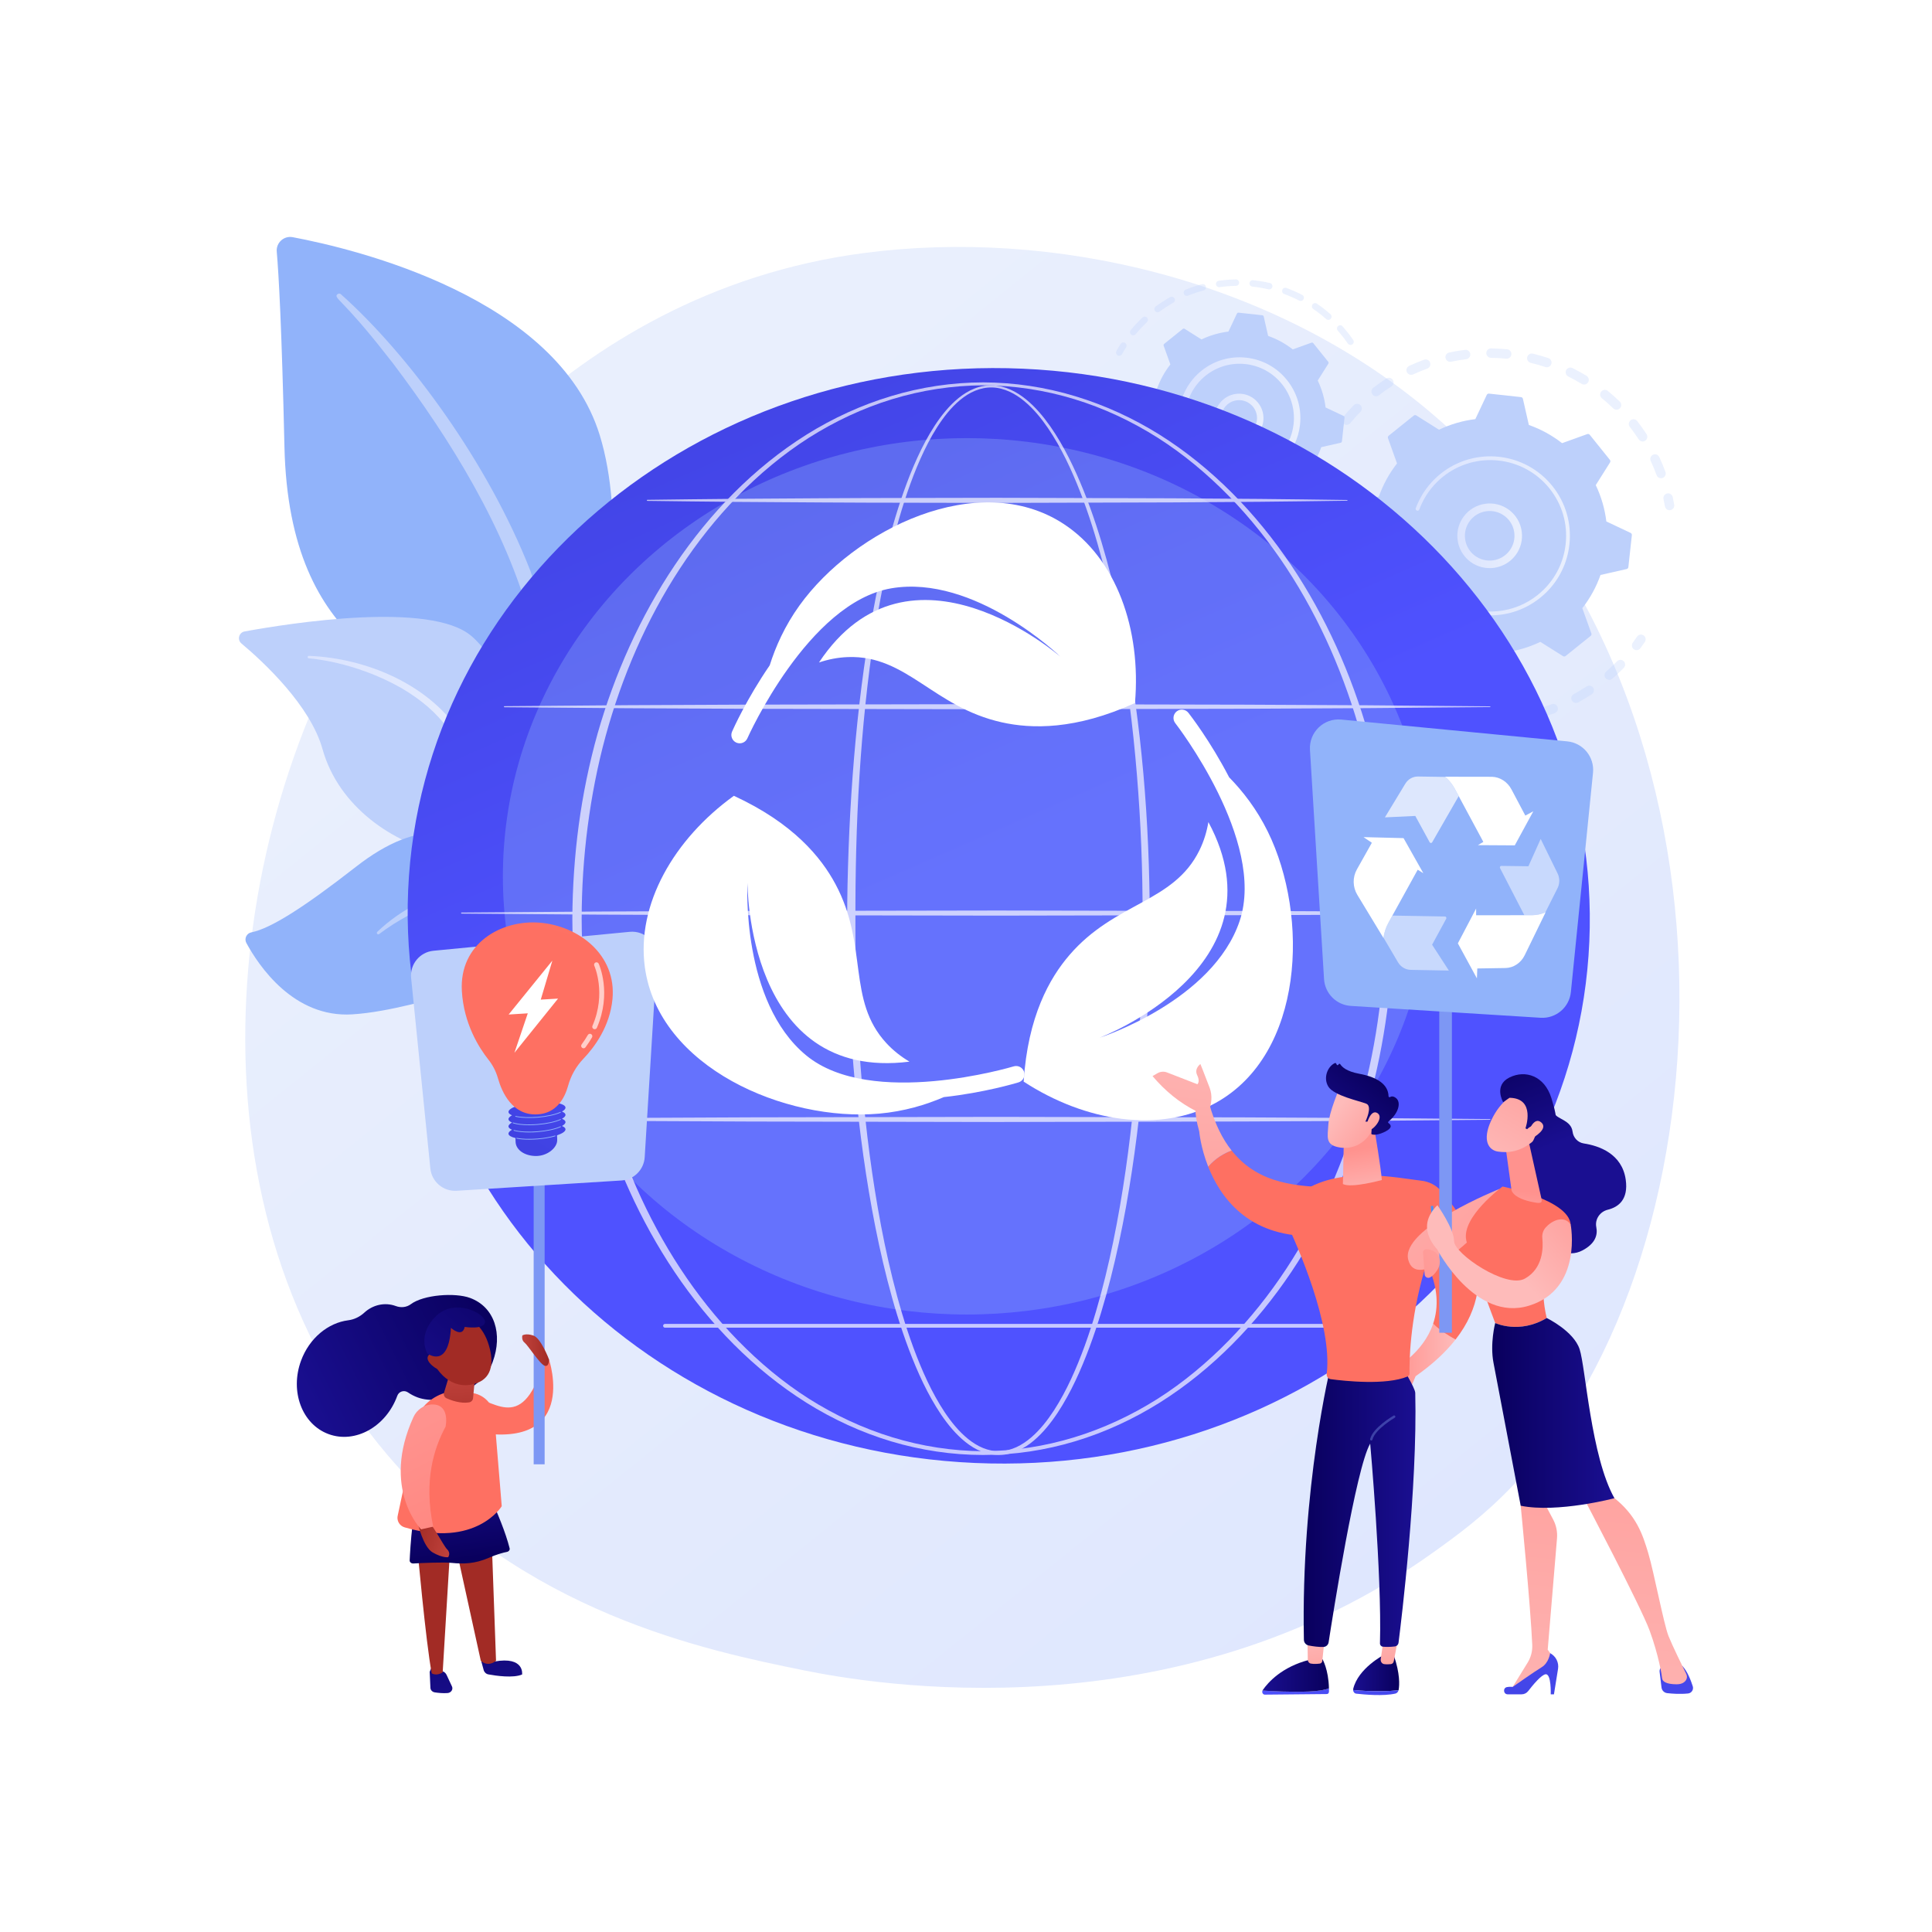 <?xml version="1.0" encoding="utf-8"?>
<!-- Generator: Adobe Illustrator 27.5.0, SVG Export Plug-In . SVG Version: 6.00 Build 0)  -->
<svg version="1.1" xmlns="http://www.w3.org/2000/svg" xmlns:xlink="http://www.w3.org/1999/xlink" x="0px" y="0px"
	 viewBox="0 0 3710 3710" style="enable-background:new 0 0 3710 3710;" xml:space="preserve">
<g id="Background">
	<g>
		<g>
			<rect style="fill:#FFFFFF;" width="3710" height="3710"/>
		</g>
	</g>
</g>
<g id="Illustration">
	<g>
		<linearGradient id="SVGID_1_" gradientUnits="userSpaceOnUse" x1="3583.145" y1="4057.84" x2="1121.047" y2="1000.069">
			<stop  offset="0" style="stop-color:#DAE3FE"/>
			<stop  offset="1" style="stop-color:#E9EFFD"/>
		</linearGradient>
		<path style="fill:url(#SVGID_1_);" d="M2905.807,2851.966c-56.553,59.537-110.064,97.932-152.341,128.266
			c-496.963,356.576-1085.002,252.636-1209.978,227.253c-184.549-37.483-541.277-109.936-799.186-413.231
			c-390.194-458.86-329.435-1181.781-26.774-1658.992c55.361-87.29,347.797-571.769,942.169-649.464
			c359.708-47.02,779.012,47.814,1082.661,302.211C3379.743,1322.011,3334.368,2400.79,2905.807,2851.966z"/>
		<g>
			<g>
				<path style="fill:#91B3FA;" d="M1041.459,1719.134c0,0,6.522-274.215-119.779-347.607
					c-126.3-73.392-366.442-119.277-375.443-513.023c-5.27-230.517-10.974-331.303-14.797-375.249
					c-1.491-17.143,13.743-30.98,30.653-27.795c119.617,22.534,508.201,115.285,589.671,380.511
					C1248.346,1150.398,1041.459,1719.134,1041.459,1719.134z"/>
				<path style="fill:#BDD0FB;" d="M654.601,565.011c131.304,117.104,283.132,324.355,364.058,531.606
					c10.388,34.156,40.773,106.793,53.969,235.85c11.785,107.635,5.927,221.373-8.364,296.663c-0.904,4.76-5.494,7.886-10.254,6.982
					c-8.185-1.553-7.096-10.355-7.022-10.078c16.32-128.633,9.546-288.738-27.851-433.2
					c-47.777-177.382-154.34-349.36-264.56-495.222l-11.342-14.363c-85.394-109.667-103.372-110.474-95.388-118.119
					C649.731,563.325,652.682,563.309,654.601,565.011z"/>
			</g>
			<g>
				<path style="fill:#BDD0FB;" d="M1244.428,2246.349c17.088,8.379-161.772-216.538-217.8-569.788
					c-26.402-166.46-26.747-375.021-121.569-455.393c-78.918-66.891-347.466-24.66-435.336-8.611
					c-10.98,2.005-14.676,15.875-6.129,23.053c42.138,35.389,132.279,118.862,155.766,202.987
					c30.958,110.884,136.377,181.412,230.754,200.499c94.377,19.087,146.877,37.61,192.855,188.54
					C1088.947,1978.567,1195.874,2222.541,1244.428,2246.349z"/>
				
					<linearGradient id="SVGID_00000080178813306856144280000012198861765103717015_" gradientUnits="userSpaceOnUse" x1="590.792" y1="1492.11" x2="1023.399" y2="1492.11">
					<stop  offset="0" style="stop-color:#DAE3FE"/>
					<stop  offset="1" style="stop-color:#E9EFFD"/>
				</linearGradient>
				<path style="fill:url(#SVGID_00000080178813306856144280000012198861765103717015_);" d="M593.306,1259.406
					c112.107,4.695,232.446,55.835,293.513,151.762l5.764,9.154c13.313,21.463,88.759,174.044,130.663,300.524
					c0.521,1.577-0.333,3.279-1.909,3.801c-2.678,0.887-4.02-2.061-3.764-1.8c-29.195-71.452-71.126-162.042-104.521-229.786
					c-35.814-73.923-60.876-123.985-142.565-171.938c-90.923-51.643-177.786-56.959-177.525-56.906
					c-1.326-0.135-2.291-1.32-2.155-2.645C590.935,1260.297,592.043,1259.356,593.306,1259.406z"/>
			</g>
			<g>
				<path style="fill:#91B3FA;" d="M1167.753,2275.937c10.141,5.347-57.119-110.421-62.28-212.414
					c-5.161-101.993-28.171-276.072-116.125-380.205c-87.954-104.133-184.272-113.633-305.638-18.967
					c-101.138,78.888-164.225,118.7-201.224,126.101c-9.161,1.832-13.837,12.175-9.378,20.385
					c23.73,43.7,90.821,144.081,203.47,137.013c143.691-9.014,317.834-102.424,370.911-24.5
					c53.077,77.923,46.261,121.524,47.892,158.453C1097.012,2118.733,1100.647,2240.555,1167.753,2275.937z"/>
				<path style="fill:#BDD0FB;" d="M724.484,1789.386c44.02-42.201,115.712-83.672,178.368-75.939
					c81.52,13.131,135.824,67.57,165.447,148.606c11.58,34.409,16.343,52.776,23.189,94.954c0.547,3.368-4.421,4.374-5.248,1.086
					c-4.982-19.811-9.916-40.554-17.297-62.008c-42.968-138.416-134.691-157.06-138.259-159.893
					c-6.934,0.684-48.973-30.786-148.722,22.889c-18.627,10.139-36.758,21.712-53.781,34.477l-0.094,0.071
					c-1.232,0.924-2.979,0.674-3.903-0.558C723.328,1791.929,723.479,1790.347,724.484,1789.386z"/>
			</g>
		</g>
		<g>
			<g>
				<g style="opacity:0.3;">
					<path style="fill:#BDD0FB;" d="M2579.454,813.169c-3.211-3.261-3.505-8.49-0.531-12.1c6.501-7.898,13.443-15.629,20.631-22.981
						c3.497-3.577,9.231-3.643,12.806-0.146c0.042,0.043,0.083,0.084,0.124,0.126c3.452,3.506,3.476,9.147,0.021,12.68
						c-6.829,6.984-13.422,14.329-19.599,21.83c-3.178,3.861-8.886,4.416-12.748,1.235
						C2579.908,813.61,2579.675,813.393,2579.454,813.169z M2636.078,758.238c-0.248-0.252-0.485-0.523-0.708-0.81
						c-3.066-3.951-2.349-9.641,1.602-12.707c8.117-6.296,16.583-12.309,25.163-17.867c4.198-2.72,9.782-1.53,12.526,2.674
						c2.719,4.198,1.518,9.805-2.676,12.523c-8.155,5.285-16.198,10.996-23.911,16.982
						C2644.41,761.876,2639.253,761.463,2636.078,758.238z M2703.389,717.142c-0.708-0.718-1.306-1.569-1.756-2.535
						c-2.107-4.535-0.143-9.921,4.392-12.031c9.294-4.325,18.894-8.299,28.531-11.81c4.701-1.71,9.893,0.716,11.609,5.408
						c1.711,4.698-0.71,9.897-5.408,11.609c-9.152,3.334-18.265,7.107-27.093,11.214
						C2710.096,720.657,2706,719.794,2703.389,717.142z M2778.215,692.123c-1.169-1.187-2.024-2.711-2.396-4.461
						c-1.042-4.891,2.079-9.701,6.969-10.744c10.034-2.135,20.281-3.864,30.455-5.137c4.959-0.615,9.484,2.901,10.109,7.863
						c0.62,4.961-2.9,9.487-7.863,10.109c-9.662,1.208-19.395,2.848-28.929,4.881
						C2783.419,695.302,2780.313,694.254,2778.215,692.123z M2856.739,684.419c-1.639-1.665-2.637-3.959-2.601-6.479
						c0.069-5.002,4.18-9,9.179-8.928c10.232,0.142,20.604,0.725,30.821,1.735c4.978,0.487,8.616,4.919,8.124,9.899
						c-0.492,4.976-4.924,8.613-9.902,8.123c-9.712-0.961-19.57-1.514-29.293-1.65
						C2860.585,687.085,2858.352,686.057,2856.739,684.419z M2935.007,694.276c-2.123-2.156-3.119-5.326-2.356-8.484
						c1.175-4.862,6.065-7.851,10.927-6.679c9.963,2.405,19.949,5.268,29.676,8.512c4.746,1.584,7.308,6.711,5.725,11.457
						c-1.58,4.742-6.71,7.307-11.454,5.725c-9.243-3.081-18.728-5.802-28.196-8.088
						C2937.624,696.309,2936.152,695.44,2935.007,694.276z M3183.174,915.606c-0.88-0.894-1.585-1.983-2.045-3.236
						c-3.346-9.136-7.136-18.249-11.266-27.083c-2.117-4.53-0.162-9.92,4.367-12.036c4.53-2.12,9.92-0.164,12.039,4.367
						c4.35,9.304,8.344,18.901,11.868,28.521c1.721,4.697-0.694,9.898-5.389,11.618
						C3189.304,919.019,3185.589,918.058,3183.174,915.606z M3009.096,721.216c-2.635-2.677-3.42-6.831-1.655-10.383
						c2.226-4.48,7.661-6.306,12.139-4.082c9.181,4.56,18.274,9.576,27.028,14.908c4.258,2.621,5.628,8.172,3.025,12.445
						c-2.601,4.271-8.173,5.624-12.446,3.024c-8.313-5.065-16.948-9.827-25.665-14.158
						C3010.596,722.509,3009.782,721.913,3009.096,721.216z M3147.865,845.065c-0.419-0.426-0.805-0.898-1.144-1.418
						c-5.309-8.16-11.043-16.198-17.037-23.893c-3.072-3.947-2.365-9.637,1.58-12.71c3.946-3.071,9.651-2.383,12.709,1.58
						c6.305,8.098,12.339,16.556,17.928,25.141c2.728,4.192,1.541,9.803-2.65,12.53
						C3155.581,848.683,3150.823,848.069,3147.865,845.065z M3075.309,764.031c-3.206-3.257-3.505-8.476-0.542-12.087
						c3.172-3.868,8.877-4.431,12.747-1.262c7.917,6.494,15.661,13.416,23.012,20.58c0.047,0.043,0.093,0.089,0.138,0.135
						c3.447,3.501,3.476,9.132,0.033,12.668c-3.491,3.584-9.223,3.66-12.805,0.168c-6.985-6.802-14.341-13.376-21.865-19.545
						C3075.775,764.479,3075.534,764.259,3075.309,764.031z"/>
					<path style="fill:#BDD0FB;" d="M3199.552,977.048c-1.251-1.271-2.143-2.922-2.467-4.814c-0.788-4.602-1.689-9.263-2.669-13.858
						c-1.046-4.889,2.072-9.704,6.961-10.748c4.89-1.047,9.71,2.068,10.748,6.964c1.034,4.832,1.979,9.734,2.811,14.577
						c0.846,4.928-2.465,9.612-7.391,10.457C3204.506,980.148,3201.563,979.089,3199.552,977.048z"/>
				</g>
				<g style="opacity:0.3;">
					<path style="fill:#BDD0FB;" d="M3136.287,1245.783c-3.066-3.114-3.507-8.079-0.834-11.713
						c2.767-3.759,5.502-7.641,8.126-11.535c2.796-4.148,8.424-5.244,12.571-2.449c4.164,2.808,5.242,8.425,2.448,12.571
						c-2.764,4.099-5.644,8.188-8.556,12.147c-2.964,4.028-8.632,4.891-12.661,1.927
						C3136.985,1246.441,3136.621,1246.121,3136.287,1245.783z"/>
					<path style="fill:#BDD0FB;" d="M2600.974,1284.682c-2.923-2.969-5.807-6-8.651-9.089c-3.385-3.681-3.149-9.41,0.531-12.797
						c3.68-3.387,9.438-3.145,12.797,0.529c6.564,7.131,13.402,13.98,20.406,20.429c3.677,3.397,3.916,9.115,0.53,12.795
						c-3.389,3.682-9.119,3.917-12.798,0.53C2609.456,1293.09,2605.145,1288.918,2600.974,1284.682z M2562.427,1238.285
						c-0.355-0.36-0.686-0.757-0.985-1.187c-5.775-8.29-11.262-16.919-16.308-25.644c-2.504-4.328-1.024-9.868,3.303-12.371
						c4.331-2.504,9.885-1.026,12.373,3.306c4.793,8.287,10.007,16.481,15.492,24.362c2.858,4.103,1.848,9.747-2.254,12.604
						C2570.372,1241.913,2565.465,1241.371,2562.427,1238.285z M2651.001,1326.847c-2.996-3.042-3.502-7.877-0.979-11.511
						c2.855-4.109,8.497-5.124,12.605-2.272c7.856,5.459,16.054,10.654,24.371,15.441c4.33,2.503,5.824,8.033,3.329,12.366
						c-2.497,4.335-8.034,5.825-12.368,3.329c-8.757-5.042-17.391-10.515-25.666-16.262
						C2651.822,1327.61,2651.391,1327.242,2651.001,1326.847z M2525.336,1170.064c-0.807-0.819-1.466-1.807-1.928-2.936
						c-3.808-9.348-7.262-18.973-10.267-28.604c-1.489-4.774,1.174-9.85,5.948-11.338c4.777-1.491,9.852,1.168,11.341,5.948
						c2.853,9.144,6.132,18.283,9.75,27.161c1.889,4.63-0.339,9.916-4.969,11.802
						C2531.71,1173.523,2527.834,1172.601,2525.336,1170.064z M2719.232,1363.779c-2.457-2.496-3.34-6.307-1.94-9.76
						c1.879-4.635,7.161-6.869,11.796-4.99c8.86,3.595,18.001,6.859,27.167,9.705c4.776,1.483,7.448,6.556,5.962,11.335
						c-1.484,4.775-6.556,7.443-11.332,5.96c-9.651-2.995-19.274-6.432-28.604-10.216
						C2721.101,1365.334,2720.073,1364.633,2719.232,1363.779z M2793.917,1384.846c-1.964-1.995-2.979-4.87-2.485-7.843
						c0.821-4.934,5.486-8.268,10.419-7.447c9.462,1.573,19.1,2.766,28.645,3.547c4.986,0.4,8.696,4.769,8.29,9.761
						c-0.408,4.986-4.778,8.695-9.763,8.29c-10.046-0.821-20.188-2.077-30.144-3.734
						C2796.919,1387.094,2795.212,1386.161,2793.917,1384.846z M2871.417,1389.129c-1.494-1.517-2.461-3.563-2.586-5.858
						c-0.274-4.992,3.554-9.262,8.547-9.535c9.587-0.523,19.252-1.455,28.735-2.774c4.952-0.688,9.526,2.763,10.215,7.723
						c0.687,4.953-2.768,9.526-7.724,10.215c-9.978,1.386-20.154,2.369-30.24,2.92
						C2875.666,1391.968,2873.177,1390.916,2871.417,1389.129z M2948.002,1376.41c-1.035-1.051-1.826-2.369-2.256-3.89
						c-1.358-4.813,1.442-9.814,6.255-11.172c9.235-2.605,18.46-5.633,27.423-9.003c4.681-1.759,9.907,0.614,11.664,5.287
						c1.761,4.682-0.608,9.904-5.29,11.664c-9.441,3.55-19.157,6.74-28.877,9.482
						C2953.625,1379.706,2950.244,1378.687,2948.002,1376.41z M3019.954,1347.177c-0.582-0.591-1.091-1.274-1.506-2.039
						c-2.386-4.394-0.756-9.893,3.639-12.276c8.411-4.566,16.738-9.55,24.753-14.82c4.18-2.748,9.8-1.572,12.54,2.593
						c2.749,4.178,1.587,9.795-2.593,12.543c-8.438,5.547-17.204,10.796-26.06,15.6
						C3027.098,1350.746,3022.714,1349.979,3019.954,1347.177z M3083.683,1302.88c-0.13-0.132-0.257-0.271-0.381-0.412
						c-3.285-3.77-2.892-9.491,0.879-12.775c5.323-4.637,10.564-9.493,15.586-14.437c1.817-1.789,3.611-3.597,5.38-5.416
						c3.488-3.586,9.222-3.666,12.805-0.178c3.699,3.459,3.665,9.219,0.181,12.803c-1.862,1.916-3.747,3.813-5.66,5.696
						c-5.281,5.199-10.798,10.309-16.396,15.186C3092.449,1306.51,3087.015,1306.264,3083.683,1302.88z"/>
					<path style="fill:#BDD0FB;" d="M2504.15,1095.137c-1.263-1.283-2.157-2.952-2.476-4.859c-0.805-4.836-1.523-9.781-2.134-14.696
						c-0.618-4.964,2.905-9.488,7.868-10.104c4.963-0.615,9.487,2.9,10.104,7.868c0.581,4.669,1.264,9.366,2.027,13.958
						c0.823,4.93-2.51,9.597-7.443,10.419C2509.071,1098.224,2506.147,1097.166,2504.15,1095.137z"/>
				</g>
				<g>
					<path style="fill:#BDD0FB;" d="M2587.568,1030.155c-0.196,1.794,0.768,3.517,2.401,4.287l46.588,21.978
						c2.912,23.879,9.652,47.466,20.344,69.795l-27.435,43.559c-0.963,1.528-0.849,3.498,0.281,4.906l38.691,48.174
						c1.131,1.408,3.031,1.943,4.729,1.334l48.452-17.391c19.497,15.257,41.073,26.928,63.762,34.923l11.408,50.233
						c0.4,1.76,1.873,3.074,3.667,3.27l61.423,6.705c1.796,0.196,3.518-0.769,4.287-2.402l21.978-46.588
						c23.879-2.912,47.467-9.653,69.795-20.344l43.56,27.435c1.528,0.962,3.497,0.849,4.906-0.281l48.175-38.692
						c1.408-1.13,1.943-3.03,1.333-4.729l-17.391-48.453c15.258-19.496,26.929-41.072,34.923-63.761l50.234-11.409
						c1.759-0.4,3.073-1.873,3.269-3.667l6.705-61.423c0.197-1.796-0.769-3.517-2.401-4.287l-46.588-21.977
						c-2.911-23.879-9.652-47.467-20.344-69.795l27.436-43.56c0.962-1.527,0.849-3.497-0.281-4.906l-38.692-48.174
						c-1.13-1.408-3.03-1.943-4.729-1.333l-48.452,17.391c-19.496-15.258-41.073-26.929-63.762-34.923l-11.408-50.232
						c-0.399-1.761-1.873-3.075-3.668-3.27l-61.423-6.705c-1.795-0.196-3.516,0.768-4.287,2.401l-21.978,46.588
						c-23.879,2.911-47.467,9.653-69.795,20.344l-43.559-27.435c-1.527-0.962-3.498-0.849-4.905,0.282l-48.174,38.691
						c-1.408,1.131-1.944,3.03-1.334,4.73l17.391,48.452c-15.257,19.496-26.928,41.072-34.923,63.761l-50.233,11.409
						c-1.761,0.4-3.073,1.872-3.27,3.668L2587.568,1030.155z"/>
					
						<linearGradient id="SVGID_00000059992957807092285070000005699730885482629279_" gradientUnits="userSpaceOnUse" x1="2798.526" y1="1028.883" x2="2922.732" y2="1028.883">
						<stop  offset="0" style="stop-color:#DAE3FE"/>
						<stop  offset="1" style="stop-color:#E9EFFD"/>
					</linearGradient>
					<path style="fill:url(#SVGID_00000059992957807092285070000005699730885482629279_);" d="M2816.322,1072.432
						c-21.241-21.574-24.05-56.115-5.273-80.978c20.642-27.33,59.664-32.769,86.993-12.131
						c13.243,9.997,21.793,24.554,24.083,40.982c2.292,16.43-1.952,32.77-11.952,46.008c-20.642,27.33-59.664,32.769-86.993,12.131
						C2820.717,1076.583,2818.427,1074.57,2816.322,1072.432z M2894.62,995.541c-1.64-1.666-3.41-3.222-5.31-4.657
						c-20.952-15.825-50.875-11.65-66.698,9.3c-15.825,20.954-11.664,50.878,9.3,66.7c20.951,15.825,50.874,11.651,66.698-9.3
						c7.667-10.152,10.921-22.678,9.164-35.277C2906.345,1012.068,2901.744,1002.776,2894.62,995.541z"/>
					
						<linearGradient id="SVGID_00000178898850929136943220000010159241248142053554_" gradientUnits="userSpaceOnUse" x1="2718.481" y1="1028.961" x2="3014.658" y2="1028.961">
						<stop  offset="0" style="stop-color:#DAE3FE"/>
						<stop  offset="1" style="stop-color:#E9EFFD"/>
					</linearGradient>
					<path style="fill:url(#SVGID_00000178898850929136943220000010159241248142053554_);" d="M2753.29,1136.272
						c-3.648-3.705-7.131-7.615-10.432-11.724l0,0c-1.039-1.293-2.057-2.604-3.055-3.93c-4.916-6.54-9.303-13.462-13.095-20.656
						c-0.052-0.098-0.104-0.196-0.156-0.294c-0.146-0.279-0.291-0.557-0.434-0.839c-0.282-0.544-0.558-1.091-0.833-1.637
						c-0.722-1.439-0.395-3.128,0.693-4.202c0.264-0.26,0.575-0.484,0.924-0.66c1.788-0.896,3.961-0.167,4.859,1.617
						c4.609,9.204,10.243,17.972,16.743,26.061c32.273,40.196,81.694,58.688,129.49,53.449
						c26.585-2.911,52.669-13.168,75.021-31.123c3.92-3.147,7.653-6.47,11.186-9.951c23.782-23.42,38.662-54.051,42.331-87.679
						c4.218-38.627-6.86-76.586-31.191-106.879c-50.257-62.561-141.976-72.553-204.511-22.326
						c-3.856,3.097-7.541,6.377-11.041,9.826c-15.169,14.94-26.901,33.033-34.289,53.022c-0.192,0.516-0.486,0.963-0.855,1.324
						c-0.968,0.953-2.438,1.32-3.797,0.817c-1.875-0.7-2.84-2.773-2.141-4.655c7.757-20.985,20.073-39.983,35.998-55.668
						c3.674-3.62,7.541-7.062,11.587-10.314c65.657-52.734,161.982-42.197,214.698,23.435
						c25.545,31.804,37.172,71.651,32.744,112.203c-3.852,35.303-19.474,67.46-44.439,92.047c-3.71,3.653-7.628,7.141-11.741,10.445
						c-31.807,25.545-71.654,37.174-112.204,32.748C2810.041,1176.877,2777.879,1161.246,2753.29,1136.272z"/>
				</g>
			</g>
			<g>
				<g style="opacity:0.3;">
					<path style="fill:#BDD0FB;" d="M2144.792,681.369c-1.881-1.911-2.368-4.898-0.996-7.361c2.557-4.598,5.289-9.183,8.121-13.623
						c1.84-2.885,5.668-3.733,8.558-1.894c2.898,1.831,3.733,5.672,1.894,8.558c-2.698,4.231-5.302,8.6-7.744,12.988
						c-1.661,2.989-5.435,4.064-8.43,2.404C2145.666,682.144,2145.198,681.781,2144.792,681.369z"/>
					<path style="fill:#BDD0FB;" d="M2171.698,642.006c-2.204-2.238-2.399-5.827-0.353-8.295
						c5.777-6.979,11.98-13.741,18.433-20.094c1.359-1.338,2.737-2.664,4.132-3.983c2.494-2.35,6.451-2.015,8.766,0.25
						c2.35,2.49,2.235,6.412-0.25,8.762c-1.334,1.259-2.653,2.526-3.951,3.804c-6.155,6.06-12.071,12.509-17.582,19.163
						c-2.184,2.639-6.088,3.005-8.727,0.825C2172.002,642.297,2171.844,642.154,2171.698,642.006z M2218.503,597.834
						c-0.206-0.209-0.403-0.435-0.581-0.676c-2.029-2.759-1.44-6.639,1.317-8.67c8.843-6.514,18.169-12.537,27.715-17.896
						c2.986-1.678,6.768-0.598,8.439,2.369c1.676,2.988,0.617,6.761-2.368,8.439c-9.108,5.115-18.002,10.86-26.437,17.071
						C2224.076,600.32,2220.631,599.995,2218.503,597.834z M2274.622,566.332c-0.552-0.56-1.004-1.236-1.322-2.007
						c-1.293-3.169,0.233-6.787,3.402-8.08c10.155-4.137,20.682-7.689,31.284-10.542c3.31-0.893,6.701,1.06,7.596,4.375
						c0.89,3.303-1.069,6.706-4.371,7.595c-10.112,2.723-20.146,6.103-29.83,10.053
						C2278.984,568.701,2276.331,568.069,2274.622,566.332z M2336.771,549.59c-0.901-0.915-1.522-2.115-1.719-3.48
						c-0.475-3.39,1.889-6.528,5.278-7.002c10.882-1.526,21.948-2.391,32.903-2.567c3.423-0.052,6.237,2.685,6.294,6.099
						c0.057,3.422-2.672,6.241-6.099,6.298c-10.439,0.165-21,0.99-31.374,2.446C2340.031,551.668,2338.102,550.942,2336.771,549.59z
						 M2401.121,548.535c-1.257-1.277-1.954-3.089-1.748-5.011c0.363-3.401,3.417-5.865,6.821-5.504
						c10.91,1.168,21.853,3.016,32.521,5.501c3.341,0.771,5.41,4.106,4.633,7.441c-0.777,3.335-4.11,5.41-7.441,4.633
						c-10.181-2.369-20.618-4.134-31.029-5.245C2403.396,550.19,2402.091,549.52,2401.121,548.535z M2463.77,563.128
						c-1.628-1.654-2.255-4.163-1.402-6.489c1.178-3.211,4.74-4.857,7.953-3.681c10.299,3.782,20.46,8.244,30.192,13.264
						c3.046,1.584,4.234,5.31,2.668,8.352c-1.567,3.041-5.308,4.236-8.348,2.668c-9.283-4.787-18.966-9.04-28.784-12.645
						C2465.159,564.271,2464.392,563.76,2463.77,563.128z M2520.934,592.588c-2.038-2.07-2.396-5.358-0.696-7.842
						c1.933-2.825,5.791-3.549,8.618-1.617c9.026,6.174,17.781,12.996,26.029,20.277c2.533,2.314,2.806,6.19,0.539,8.753
						c-2.265,2.566-6.181,2.807-8.749,0.544c-7.863-6.95-16.214-13.456-24.82-19.343
						C2521.516,593.128,2521.21,592.868,2520.934,592.588z M2589.01,660.61c-0.25-0.254-0.486-0.537-0.696-0.844
						c-5.116-7.449-10.731-14.748-16.689-21.696c-0.897-1.058-1.79-2.085-2.693-3.099c-2.27-2.565-2.038-6.479,0.524-8.751
						c2.563-2.281,6.567-2.095,8.751,0.519c0.959,1.086,1.911,2.174,2.851,3.284c6.222,7.261,12.108,14.912,17.472,22.725
						c1.938,2.823,1.224,6.679-1.599,8.617C2594.418,663.092,2591.08,662.713,2589.01,660.61z"/>
				</g>
				<g style="opacity:0.3;">
					<path style="fill:#BDD0FB;" d="M2189.587,994.604c-2.374-2.411-2.373-6.294,0.014-8.708c2.405-2.432,6.333-2.455,8.764-0.045
						c7.325,7.25,15.154,14.114,23.271,20.401c2.67,2.108,3.205,5.989,1.105,8.697c-2.099,2.708-5.991,3.198-8.698,1.105
						c-8.509-6.598-16.72-13.79-24.398-21.39C2189.627,994.646,2189.606,994.624,2189.587,994.604z M2168.43,970.985
						c-0.157-0.16-0.303-0.326-0.445-0.504c-6.708-8.452-12.969-17.399-18.611-26.59c-1.788-2.92-0.878-6.733,2.04-8.523
						c2.92-1.797,6.739-0.86,8.527,2.035c5.383,8.771,11.358,17.308,17.756,25.376c2.128,2.679,1.678,6.579-1.002,8.705
						C2174.185,973.473,2170.621,973.21,2168.43,970.985z M2239.627,1033.351c-1.928-1.958-2.379-5.039-0.909-7.514
						c1.745-2.938,5.548-3.908,8.492-2.16c8.868,5.263,18.125,10.033,27.527,14.172c3.133,1.396,4.553,5.039,3.17,8.172
						c-1.377,3.131-5.039,4.554-8.172,3.174c-9.854-4.34-19.561-9.342-28.853-14.863
						C2240.411,1034.053,2239.993,1033.722,2239.627,1033.351z M2135.338,916.995c-0.494-0.502-0.911-1.098-1.223-1.777
						c-4.482-9.824-8.4-20.024-11.644-30.316c-1.031-3.265,0.782-6.746,4.048-7.778c3.257-1.023,6.739,0.789,7.773,4.048
						c3.095,9.813,6.832,19.534,11.103,28.903c1.418,3.114,0.046,6.792-3.068,8.211
						C2139.893,919.396,2137.113,918.798,2135.338,916.995z M2297.546,1058.849c-1.539-1.564-2.2-3.899-1.521-6.143
						c0.99-3.281,4.45-5.134,7.726-4.145c9.845,2.977,19.975,5.38,30.116,7.138c3.379,0.585,5.633,3.797,5.046,7.17
						c-0.587,3.373-3.797,5.633-7.17,5.046c-10.63-1.85-21.253-4.366-31.577-7.484
						C2299.136,1060.12,2298.248,1059.563,2297.546,1058.849z M2359.892,1069.71c-1.178-1.197-1.868-2.864-1.776-4.669
						c0.176-3.419,3.09-6.049,6.508-5.873c10.298,0.529,20.718,0.439,30.963-0.267c3.42-0.236,6.379,2.346,6.611,5.757
						c0.236,3.415-2.34,6.372-5.753,6.607c-10.745,0.742-21.667,0.839-32.457,0.284
						C2362.378,1071.467,2360.941,1070.775,2359.892,1069.71z M2423.051,1065.322c-0.828-0.841-1.427-1.924-1.664-3.174
						c-0.65-3.361,1.552-6.612,4.914-7.26c10.123-1.943,20.215-4.532,29.992-7.689c3.252-1.045,6.751,0.739,7.8,3.997
						c1.051,3.259-0.735,6.75-3.996,7.803c-10.251,3.306-20.836,6.023-31.454,8.067
						C2426.527,1067.472,2424.456,1066.749,2423.051,1065.322z"/>
					<path style="fill:#BDD0FB;" d="M2116.22,856.329c-0.839-0.852-1.44-1.955-1.674-3.219c-0.965-5.217-1.778-10.485-2.423-15.661
						c-0.421-3.396,1.99-6.495,5.387-6.918c3.391-0.412,6.488,1.992,6.918,5.387c0.612,4.936,1.39,9.962,2.308,14.941
						c0.623,3.367-1.605,6.6-4.969,7.22C2119.666,858.466,2117.615,857.746,2116.22,856.329z"/>
				</g>
				<g>
					<path style="fill:#BDD0FB;" d="M2176.893,803.824c-0.145,1.33,0.57,2.608,1.781,3.179l34.548,16.298
						c2.159,17.708,7.157,35.199,15.086,51.758l-20.344,32.302c-0.714,1.133-0.63,2.594,0.208,3.638l28.692,35.724
						c0.839,1.044,2.247,1.441,3.507,0.989l35.93-12.897c14.458,11.314,30.458,19.969,47.283,25.898l8.46,37.251
						c0.297,1.305,1.389,2.279,2.72,2.425l45.549,4.972c1.332,0.145,2.608-0.57,3.179-1.781l16.298-34.548
						c17.708-2.159,35.199-7.158,51.758-15.086l32.302,20.345c1.133,0.714,2.594,0.63,3.638-0.208l35.725-28.693
						c1.044-0.839,1.441-2.247,0.989-3.507l-12.896-35.931c11.315-14.458,19.969-30.458,25.898-47.283l37.252-8.461
						c1.305-0.297,2.279-1.389,2.424-2.719l4.972-45.55c0.146-1.331-0.57-2.607-1.781-3.179l-34.549-16.298
						c-2.158-17.708-7.157-35.199-15.086-51.758l20.345-32.302c0.713-1.133,0.63-2.593-0.208-3.638l-28.693-35.724
						c-0.838-1.044-2.246-1.441-3.507-0.989l-35.93,12.897c-14.458-11.315-30.458-19.97-47.284-25.898l-8.46-37.25
						c-0.296-1.306-1.389-2.28-2.72-2.425l-45.549-4.972c-1.331-0.145-2.608,0.57-3.179,1.781l-16.298,34.547
						c-17.708,2.159-35.199,7.158-51.758,15.087l-32.302-20.346c-1.132-0.713-2.594-0.63-3.637,0.21l-35.724,28.691
						c-1.044,0.839-1.441,2.247-0.989,3.507l12.896,35.931c-11.314,14.458-19.969,30.458-25.898,47.283l-37.251,8.461
						c-1.306,0.297-2.279,1.389-2.425,2.72L2176.893,803.824z"/>
					
						<linearGradient id="SVGID_00000008850444742600117910000002044416008881396115_" gradientUnits="userSpaceOnUse" x1="2332.479" y1="802.895" x2="2426.237" y2="802.895">
						<stop  offset="0" style="stop-color:#DAE3FE"/>
						<stop  offset="1" style="stop-color:#E9EFFD"/>
					</linearGradient>
					<path style="fill:url(#SVGID_00000008850444742600117910000002044416008881396115_);" d="M2345.889,835.709
						c-7.015-7.125-11.545-16.273-12.952-26.355c-1.729-12.403,1.477-24.737,9.026-34.73c15.573-20.625,45.03-24.734,65.665-9.158
						c20.629,15.638,24.736,45.045,9.156,65.672c-7.547,9.996-18.535,16.452-30.936,18.179c-12.405,1.732-24.741-1.472-34.734-9.025
						C2349.248,838.879,2347.501,837.346,2345.889,835.709z M2403.963,778.697c-1.17-1.189-2.439-2.304-3.807-3.34
						c-15.178-11.456-36.844-8.434-48.305,6.74c-5.549,7.349-7.912,16.424-6.636,25.544c1.273,9.127,6.028,17.2,13.372,22.762l0,0
						c7.351,5.551,16.426,7.909,25.546,6.638c9.127-1.273,17.208-6.023,22.761-13.376
						C2417.319,809.862,2415.759,790.677,2403.963,778.697z"/>
					
						<linearGradient id="SVGID_00000172438479368541933390000009301874709515641760_" gradientUnits="userSpaceOnUse" x1="2270.461" y1="802.874" x2="2497.119" y2="802.874">
						<stop  offset="0" style="stop-color:#DAE3FE"/>
						<stop  offset="1" style="stop-color:#E9EFFD"/>
					</linearGradient>
					<path style="fill:url(#SVGID_00000172438479368541933390000009301874709515641760_);" d="M2297.204,884.891
						c-2.752-2.795-5.382-5.752-7.892-8.87c-4.979-6.196-9.333-12.904-12.948-19.958c-0.16-0.318-0.32-0.636-0.48-0.954
						c-1.235-2.462-0.675-5.353,1.186-7.19c0.453-0.446,0.984-0.829,1.581-1.128c3.06-1.534,6.774-0.281,8.314,2.768
						c3.313,6.618,7.356,12.906,12.01,18.695l0.002,0.002c0.254,0.318,0.515,0.635,0.772,0.947
						c11.141,13.601,25.249,23.911,41.115,30.363c8.613,3.501,17.75,5.863,27.219,6.983c0.077,0.009,0.154,0.018,0.231,0.028
						c0.238,0.025,0.471,0.055,0.706,0.078c27.712,3.023,54.945-4.923,76.678-22.38c2.815-2.257,5.489-4.64,8.025-7.137
						c17.061-16.802,27.735-38.779,30.372-62.907c3.023-27.713-4.927-54.941-22.382-76.673
						c-17.452-21.712-42.332-35.369-70.042-38.399c-27.712-3.023-54.945,4.923-76.678,22.38c-2.767,2.219-5.409,4.574-7.919,7.046
						c-10.885,10.721-19.3,23.699-24.599,38.039c-0.328,0.884-0.832,1.648-1.464,2.266c-1.656,1.631-4.172,2.26-6.498,1.398
						c-3.208-1.196-4.854-4.748-3.664-7.966c5.931-16.045,15.347-30.569,27.519-42.562c2.812-2.769,5.767-5.402,8.86-7.886
						c24.32-19.532,54.785-28.422,85.792-25.037c31.001,3.387,58.837,18.614,78.359,42.956
						c19.532,24.316,28.424,54.779,25.035,85.786c-2.943,26.992-14.888,51.578-33.976,70.376c-2.834,2.79-5.829,5.459-8.973,7.985
						C2406.383,931.748,2338.689,927.027,2297.204,884.891z"/>
				</g>
			</g>
		</g>
		<g>
			
				<linearGradient id="SVGID_00000157987179652247046530000017918721975068534672_" gradientUnits="userSpaceOnUse" x1="1871.758" y1="1653.337" x2="1408.351" y2="595.108">
				<stop  offset="0" style="stop-color:#4F52FF"/>
				<stop  offset="1" style="stop-color:#4042E2"/>
			</linearGradient>
			<path style="fill:url(#SVGID_00000157987179652247046530000017918721975068534672_);" d="M3051.96,1808.442
				c-25.474,580.262-553.87,1028.368-1180.206,1000.872S758.323,2289.132,783.796,1708.869
				c25.474-580.262,553.87-1028.368,1180.206-1000.872C2590.338,735.494,3077.434,1228.179,3051.96,1808.442z"/>
			<ellipse style="opacity:0.33;fill:#91B3FA;" cx="1856.44" cy="1682.779" rx="890.76" ry="841.484"/>
			<g style="opacity:0.68;">
				<path style="fill:#FFFFFF;" d="M2207.877,1763.735c-0.273,185.485-12.993,371.349-45.68,554.208
					c-8.276,45.677-17.869,91.135-29.3,136.162c-11.466,45.009-24.703,89.627-40.911,133.251
					c-16.343,43.51-35.312,86.395-61.034,125.589c-12.962,19.454-27.664,38.094-45.808,53.428
					c-9.069,7.618-19.029,14.374-29.984,19.324c-10.933,4.918-22.881,8.031-35.008,8.247c-12.111,0.354-24.24-2.016-35.388-6.506
					c-11.192-4.447-21.394-10.898-30.682-18.265c-18.577-14.857-33.603-33.292-46.797-52.593
					c-26.179-38.915-45.405-81.713-61.919-125.155c-16.412-43.549-29.78-88.132-41.346-133.114
					c-11.545-44.996-21.235-90.435-29.579-136.097c-16.652-91.344-28.01-183.567-35.674-276.043
					c-7.609-92.491-11.423-185.278-11.892-278.079c-0.228-46.394,1.038-92.781,2.687-139.139
					c1.737-46.357,4.29-92.685,7.703-138.949c6.862-92.517,17.111-184.829,32.348-276.383
					c7.645-45.766,16.559-91.338,27.282-136.508c10.75-45.154,23.243-89.949,38.739-133.774
					c7.788-21.892,16.304-43.55,26.016-64.699c9.697-21.144,20.549-41.827,33.303-61.382c12.783-19.469,27.478-38.052,45.777-52.927
					c9.148-7.373,19.227-13.788,30.269-18.134c10.998-4.402,22.931-6.631,34.801-6.18c11.877,0.338,23.586,3.299,34.389,8.057
					c10.818,4.781,20.759,11.282,29.885,18.652c18.253,14.833,33.361,32.969,46.764,52.013
					c26.646,38.354,46.734,80.652,64.135,123.689c17.273,43.155,31.535,87.429,43.958,132.159
					c12.379,44.751,22.861,90.002,31.932,135.518C2192.76,1392.331,2207.342,1578.217,2207.877,1763.735z M2194.148,1763.735
					c0.17-92.423-3.343-184.869-11.024-276.971c-7.572-92.098-19.044-183.932-36.135-274.749
					c-8.534-45.402-18.474-90.547-30.301-135.192c-11.869-44.622-25.568-88.79-42.247-131.814
					c-16.799-42.903-36.279-85.053-62.13-123.134c-12.994-18.907-27.652-36.863-45.241-51.472
					c-8.791-7.26-18.336-13.641-28.664-18.34c-10.318-4.642-21.431-7.685-32.733-7.982c-11.295-0.358-22.575,1.914-33.023,6.214
					c-10.485,4.257-20.111,10.52-28.886,17.752c-17.557,14.586-31.781,32.933-44.145,52.229
					c-12.34,19.378-22.846,39.931-32.215,60.967c-9.385,21.04-17.597,42.612-25.091,64.426
					c-14.907,43.671-26.844,88.347-37.048,133.386c-10.177,45.057-18.556,90.522-25.671,136.178
					c-14.177,91.335-23.384,183.418-29.213,275.671c-5.888,92.265-7.921,184.739-7.754,277.172
					c-0.245,92.418,2.843,184.862,9.712,277.03c6.923,92.152,17.528,184.073,33.398,275.091
					c7.953,45.499,17.243,90.766,28.372,135.566c11.147,44.784,24.083,89.148,40.005,132.399
					c16.008,43.135,34.728,85.574,60.026,123.797c12.732,18.952,27.219,36.927,44.776,51.178
					c8.773,7.07,18.322,13.189,28.643,17.377c10.29,4.2,21.331,6.534,32.393,6.161c11.059-0.285,21.955-3.205,32.071-7.846
					c10.131-4.673,19.476-11.098,28.058-18.425c17.177-14.742,31.355-32.943,43.863-52.059
					c24.856-38.526,43.306-81.059,59.134-124.266c15.707-43.33,28.5-87.731,39.534-132.544
					c11.003-44.831,20.182-90.119,28.056-135.63c15.763-91.035,26.237-182.967,33.2-275.118
					C2190.927,1948.63,2194.185,1856.176,2194.148,1763.735z"/>
				<path style="fill:#FFFFFF;" d="M2675.8,1763.735c-0.641,119.448-15.993,238.948-47.97,354.137
					c-32.534,114.924-81.578,225.485-148.162,324.746c-33.296,49.576-71.017,96.242-113.165,138.58
					c-42.13,42.326-88.725,80.311-139.303,112.144c-50.624,31.71-105.302,57.095-162.538,74.317
					c-57.203,17.263-116.918,26.269-176.689,26.328c-59.769-0.005-119.502-8.957-176.735-26.172
					c-57.266-17.175-111.989-42.518-162.665-74.197c-50.63-31.8-97.293-69.751-139.492-112.06
					c-42.219-42.32-80.014-88.976-113.385-138.552c-66.718-99.274-115.865-209.883-148.551-324.864
					c-16.089-57.596-28.045-116.329-35.966-175.586c-7.879-59.267-11.837-119.033-12.109-178.82
					c0.309-59.789,4.305-119.55,12.22-178.807c7.959-59.247,19.96-117.963,36.087-175.536
					c32.768-114.934,81.99-225.468,148.752-324.64c33.385-49.531,71.186-96.135,113.399-138.399
					c42.199-42.244,88.829-80.16,139.45-111.86c50.661-31.597,105.37-56.753,162.537-73.921
					c57.13-17.24,116.767-26.231,176.458-26.29c59.691,0.108,119.312,9.15,176.415,26.434c57.138,17.214,111.8,42.42,162.408,74.051
					c50.566,31.736,97.13,69.682,139.259,111.945c42.143,42.283,79.87,88.896,113.179,138.428
					c66.626,99.158,115.749,209.643,148.362,324.522C2659.644,1524.807,2675.077,1644.287,2675.8,1763.735z M2660.061,1763.735
					c-0.173-118.092-14.883-236.31-46.042-350.306c-31.332-113.819-78.508-223.702-143.455-322.521
					c-32.456-49.358-69.318-95.882-110.605-138.173c-41.303-42.225-86.925-80.427-136.819-112.179
					c-49.955-31.574-103.901-56.989-160.466-74.179c-56.537-17.203-115.565-26.245-174.701-26.442
					c-59.136,0.247-118.149,9.34-174.657,26.586c-56.536,17.236-110.435,42.701-160.337,74.309
					c-49.84,31.788-95.394,70.022-136.628,112.265c-41.216,42.31-78.005,88.843-110.386,138.202
					c-64.812,98.806-111.887,208.64-143.064,322.403c-15.532,56.947-26.778,115.014-34.398,173.512
					c-7.638,58.506-11.407,117.506-11.539,176.524c0.169,59.017,3.975,118.012,11.65,176.508
					c7.658,58.489,18.949,116.539,34.52,173.462c31.258,113.718,78.41,223.477,143.266,322.179
					c32.393,49.313,69.187,95.795,110.4,138.048c41.233,42.178,86.754,80.377,136.585,112.065
					c49.887,31.527,103.773,56.803,160.209,74.032c56.406,17.27,115.322,26.403,174.379,26.703
					c59.058-0.245,117.99-9.324,174.427-26.546c56.467-17.183,110.397-42.418,160.336-73.913
					c49.883-31.656,95.473-69.82,136.776-111.981c41.282-42.234,78.15-88.707,110.619-138.019
					c64.99-98.716,112.246-208.524,143.655-322.297C2645.016,2000.024,2659.808,1881.826,2660.061,1763.735z"/>
				<path style="fill:#FFFFFF;" d="M968.645,1356.061l236.594-1.912l236.594-1.083l473.188-0.873l473.188,0.962l236.594,1.183
					l236.594,2.063c0.384,0.004,0.692,0.317,0.688,0.701c-0.003,0.379-0.311,0.685-0.688,0.688l-236.594,2.063l-236.594,1.183
					l-473.188,0.962l-473.188-0.874l-236.594-1.083l-236.594-1.911c-0.571-0.005-1.031-0.472-1.026-1.043
					C967.623,1356.522,968.082,1356.066,968.645,1356.061z"/>
				<path style="fill:#FFFFFF;" d="M1243.122,959.786c55.991-0.887,111.983-1.267,167.974-1.911l167.975-1.083
					c55.992-0.461,111.983-0.412,167.976-0.554l167.974-0.319l335.949,0.962l167.975,1.183
					c55.992,0.702,111.983,1.113,167.976,2.064c0.383,0.007,0.689,0.323,0.683,0.707c-0.006,0.375-0.311,0.676-0.683,0.683
					c-55.992,0.951-111.983,1.361-167.976,2.064l-167.975,1.183l-335.949,0.962l-167.974-0.319
					c-55.992-0.143-111.983-0.093-167.976-0.554l-167.975-1.083c-55.991-0.643-111.983-1.024-167.974-1.911
					c-0.571-0.009-1.027-0.48-1.019-1.051C1242.113,960.245,1242.566,959.796,1243.122,959.786z"/>
				<path style="fill:#FFFFFF;" d="M886.426,1752.336l257.149-1.905l257.149-1.09l514.297-0.874l514.297,0.962l257.149,1.184
					l257.148,2.063c0.384,0.003,0.692,0.317,0.69,0.7c-0.003,0.38-0.311,0.686-0.69,0.69l-257.148,2.062l-257.149,1.184
					l-514.297,0.962l-514.297-0.874l-257.149-1.09l-257.149-1.905c-0.571-0.004-1.031-0.471-1.027-1.042
					C885.403,1752.797,885.862,1752.34,886.426,1752.336z"/>
				<path style="fill:#FFFFFF;" d="M968.645,2148.61l236.594-1.911l236.594-1.083l473.188-0.874l473.188,0.962l236.594,1.183
					l236.594,2.063c0.384,0.004,0.692,0.317,0.688,0.701c-0.003,0.38-0.311,0.685-0.688,0.689l-236.594,2.063l-236.594,1.183
					l-473.188,0.962l-473.188-0.874l-236.594-1.083l-236.594-1.912c-0.571-0.004-1.031-0.471-1.026-1.043
					C967.623,2149.071,968.082,2148.615,968.645,2148.61z"/>
				<path style="fill:#FFFFFF;" d="M2620.774,2549.548H1276.978c-2.005,0-3.627-1.624-3.627-3.627c0-2.003,1.622-3.627,3.627-3.627
					h1343.796c2.005,0,3.627,1.624,3.627,3.627C2624.401,2547.924,2622.779,2549.548,2620.774,2549.548z"/>
			</g>
		</g>
		<g>
			
				<linearGradient id="SVGID_00000056386339851062650710000011316164360398348691_" gradientUnits="userSpaceOnUse" x1="68.567" y1="2885.361" x2="-40.552" y2="3339.435" gradientTransform="matrix(-1 0 0 1 956.344 0)">
				<stop  offset="0" style="stop-color:#09005D"/>
				<stop  offset="1" style="stop-color:#1A0F91"/>
			</linearGradient>
			<path style="fill-rule:evenodd;clip-rule:evenodd;fill:url(#SVGID_00000056386339851062650710000011316164360398348691_);" d="
				M930.859,3183.07l-6.53,7.549l4.481,16.389c1.175,4.297,4.71,7.532,9.092,8.335c14.586,2.671,47.664,7.502,64.683,0.177
				c0,0,5.293-35.467-53.34-24.902L930.859,3183.07z"/>
			
				<linearGradient id="SVGID_00000073682038115987247040000014491981896741146028_" gradientUnits="userSpaceOnUse" x1="128.951" y1="3001.392" x2="102.551" y2="3314.668" gradientTransform="matrix(-1 0 0 1 956.344 0)">
				<stop  offset="0" style="stop-color:#09005D"/>
				<stop  offset="1" style="stop-color:#1A0F91"/>
			</linearGradient>
			<path style="fill-rule:evenodd;clip-rule:evenodd;fill:url(#SVGID_00000073682038115987247040000014491981896741146028_);" d="
				M828.598,3201.906l-3.477,8.537l1.41,30.737c0.198,4.32,3.683,7.945,8.38,8.67c6.412,0.989,15.737,1.99,24.512,1.312
				c6.869-0.531,11.172-6.983,8.484-12.743l-10.347-22.17c-1.548-3.317-4.376-5.863-7.836-7.057L828.598,3201.906z"/>
			
				<linearGradient id="SVGID_00000182523371377691764400000012728849878246071468_" gradientUnits="userSpaceOnUse" x1="307.533" y1="8089.221" x2="30.63" y2="8799.078" gradientTransform="matrix(1 0 0 1 -1432.992 0)">
				<stop  offset="0" style="stop-color:#A22B25"/>
				<stop  offset="1" style="stop-color:#C0423C"/>
			</linearGradient>
			<path style="fill-rule:evenodd;clip-rule:evenodd;fill:url(#SVGID_00000182523371377691764400000012728849878246071468_);" d="
				M800.707,2964.76c0,0,17.064,190.233,28.332,248.439c0,0,8.432,6.143,21.045-1.778l15.314-253.868L800.707,2964.76z"/>
			
				<linearGradient id="SVGID_00000072253103666190615810000011123741422832223628_" gradientUnits="userSpaceOnUse" x1="383.071" y1="8118.685" x2="106.168" y2="8828.543" gradientTransform="matrix(1 0 0 1 -1432.992 0)">
				<stop  offset="0" style="stop-color:#A22B25"/>
				<stop  offset="1" style="stop-color:#C0423C"/>
			</linearGradient>
			<path style="fill-rule:evenodd;clip-rule:evenodd;fill:url(#SVGID_00000072253103666190615810000011123741422832223628_);" d="
				M876.534,2976.182l46.747,213.038c0,0,12.718,13.187,29.246,0l-8.057-223.956L876.534,2976.182z"/>
			
				<linearGradient id="SVGID_00000063608274438343387000000010513161792299707016_" gradientUnits="userSpaceOnUse" x1="949.791" y1="2516.584" x2="573.678" y2="2703.515">
				<stop  offset="0" style="stop-color:#09005D"/>
				<stop  offset="1" style="stop-color:#1A0F91"/>
			</linearGradient>
			<path style="fill-rule:evenodd;clip-rule:evenodd;fill:url(#SVGID_00000063608274438343387000000010513161792299707016_);" d="
				M578.07,2612.925c16.025-43.562,52.266-72.76,90.632-77.603c11.54-1.457,22.303-6.767,30.852-14.653
				c16.12-14.867,39.155-20.541,60.399-12.725c0.057,0.021,0.114,0.042,0.171,0.063c9.697,3.603,20.558,2.597,28.839-3.603
				c24.469-18.319,85.088-22.505,113.6-12.016c47.421,17.446,63.184,69.598,43.558,122.945
				c-19.625,53.347-96.808,85.533-144.23,68.087c-6.611-2.432-12.737-5.642-18.333-9.51c-7.451-5.15-17.551-2.085-20.642,6.429
				c-0.063,0.172-0.126,0.344-0.189,0.517c-21.745,59.109-80.71,91.819-131.701,73.06
				C580.036,2735.159,556.325,2672.034,578.07,2612.925z"/>
			
				<linearGradient id="SVGID_00000067920773946307768360000008937819587011772064_" gradientUnits="userSpaceOnUse" x1="1383.637" y1="3394.636" x2="1359.455" y2="3184.84" gradientTransform="matrix(1.054 -0.05 0.043 0.897 -717.665 20)">
				<stop  offset="0" style="stop-color:#09005D"/>
				<stop  offset="1" style="stop-color:#1A0F91"/>
			</linearGradient>
			<path style="fill-rule:evenodd;clip-rule:evenodd;fill:url(#SVGID_00000067920773946307768360000008937819587011772064_);" d="
				M914.896,2820.712c0,0,48.468,91.661,63.731,152.444c0.785,3.126-1.557,6.227-5.237,6.951
				c-6.961,1.369-19.118,4.501-35.172,11.525c-26.031,11.39-49.079,11.866-70.336,9.612c-16.685-1.77-57.349,0.171-74.069,1.087
				c-3.983,0.219-7.275-2.508-7.128-5.906c1.009-23.38,5.781-106.521,24.29-165.078L914.896,2820.712z"/>
			
				<linearGradient id="SVGID_00000168806646110241487450000010654901680256785567_" gradientUnits="userSpaceOnUse" x1="1291.39" y1="2561.553" x2="1137.116" y2="2631.37">
				<stop  offset="0" style="stop-color:#FF928E"/>
				<stop  offset="1" style="stop-color:#FE7062"/>
			</linearGradient>
			<path style="fill:url(#SVGID_00000168806646110241487450000010654901680256785567_);" d="M1042.937,2619.636
				c-42.869,139.572-99.004,60.78-145.638,62.765c0.912,1.318,1.389,3.008,1.156,5.052c-0.235,2.054-0.479,4.108-0.728,6.162
				c1.47,1.844,2.319,4.299,1.935,7.199c-2.005,15.165-3.4,30.412-5.416,45.565c222.86,49.291,159.934-136.033,159.934-136.033
				L1042.937,2619.636z"/>
			
				<linearGradient id="SVGID_00000145040963225224033460000017691075854638162875_" gradientUnits="userSpaceOnUse" x1="1060.279" y1="2549.785" x2="980.327" y2="2664.646">
				<stop  offset="0" style="stop-color:#FF928E"/>
				<stop  offset="1" style="stop-color:#FE7062"/>
			</linearGradient>
			<path style="fill:url(#SVGID_00000145040963225224033460000017691075854638162875_);" d="M866.824,2672.638
				c15.987-0.518,29.325,0.292,41.998,2.592c21.95,3.984,38.554,22.094,40.391,44.326l14.282,172.803
				c0,0-49.266,80.939-186.646,40.563c-9.969-2.93-15.702-13.377-12.935-23.392L805.226,2716
				C811.207,2694.352,844.375,2673.366,866.824,2672.638z"/>
			
				<linearGradient id="SVGID_00000004533238360697533180000013800732386959685516_" gradientUnits="userSpaceOnUse" x1="829.532" y1="2639.344" x2="862.62" y2="2510.001" gradientTransform="matrix(-0.982 -0.191 -0.191 0.982 2207.673 336.131)">
				<stop  offset="0" style="stop-color:#A22B25"/>
				<stop  offset="1" style="stop-color:#C0423C"/>
			</linearGradient>
			<path style="fill-rule:evenodd;clip-rule:evenodd;fill:url(#SVGID_00000004533238360697533180000013800732386959685516_);" d="
				M869.126,2619.636l-16.472,54.707c-1.31,4.351,0.813,8.99,4.966,10.833c9.501,4.219,26.959,10.407,43.13,7.805
				c4.083-0.657,7.236-3.943,7.632-8.06l5.61-58.394L869.126,2619.636z"/>
			
				<linearGradient id="SVGID_00000145025058812599783500000009669438317904135316_" gradientUnits="userSpaceOnUse" x1="-313.491" y1="2670.921" x2="47.461" y2="2427.386" gradientTransform="matrix(-0.916 0.403 0.416 0.965 -1249.243 -11.231)">
				<stop  offset="0" style="stop-color:#A22B25"/>
				<stop  offset="1" style="stop-color:#C0423C"/>
			</linearGradient>
			<path style="fill-rule:evenodd;clip-rule:evenodd;fill:url(#SVGID_00000145025058812599783500000009669438317904135316_);" d="
				M827.751,2605.482c12.682,36.427,47.28,66.3,89.17,49.931c28.983-11.325,32.501-41.773,19.82-78.2
				c-12.682-36.427-44.797-59.683-74.184-49.452C833.171,2537.991,815.069,2569.055,827.751,2605.482z"/>
			
				<linearGradient id="SVGID_00000174565353918872731860000010856415163425736855_" gradientUnits="userSpaceOnUse" x1="-124.824" y1="2320.558" x2="236.116" y2="2077.031" gradientTransform="matrix(-0.966 0.26 0.26 0.966 -1178.805 -35.591)">
				<stop  offset="0" style="stop-color:#A22B25"/>
				<stop  offset="1" style="stop-color:#C0423C"/>
			</linearGradient>
			<path style="fill-rule:evenodd;clip-rule:evenodd;fill:url(#SVGID_00000174565353918872731860000010856415163425736855_);" d="
				M840.429,2612.308c0,0-10.939-19.804-18.15-8.7c-7.212,11.104,18.458,28.911,25.43,27.375
				C854.68,2629.447,840.429,2612.308,840.429,2612.308z"/>
			
				<linearGradient id="SVGID_00000151545600693287720710000011774304130510743209_" gradientUnits="userSpaceOnUse" x1="-1096.674" y1="-4009.627" x2="-1021.599" y2="-4009.627" gradientTransform="matrix(0.959 0.285 0.285 -0.959 2990.873 -589.356)">
				<stop  offset="0" style="stop-color:#A22B25"/>
				<stop  offset="1" style="stop-color:#C0423C"/>
			</linearGradient>
			<path style="fill:url(#SVGID_00000151545600693287720710000011774304130510743209_);" d="M802.34,2924.832
				c0,0,9.81,45.627,28.736,56.427c18.927,10.8,29.514,9.018,29.514,9.018s5.73-7.608-1.897-15.051
				c-7.627-7.443-29.796-52.859-41.52-58.931C805.451,2910.224,802.34,2924.832,802.34,2924.832z"/>
			
				<linearGradient id="SVGID_00000004521093826736362320000018298284704082895760_" gradientUnits="userSpaceOnUse" x1="-697.776" y1="2706.537" x2="-418.154" y2="2914.944" gradientTransform="matrix(-0.981 0.194 0.194 0.981 -215.937 -106.851)">
				<stop  offset="0" style="stop-color:#09005D"/>
				<stop  offset="1" style="stop-color:#1A0F91"/>
			</linearGradient>
			<path style="fill-rule:evenodd;clip-rule:evenodd;fill:url(#SVGID_00000004521093826736362320000018298284704082895760_);" d="
				M820.465,2598.887c0,0,40.816,31.382,45.461-49.036c0,0,21.809,20.051,26.457-1.783c0,0,37.626,6.095,38.993-9.527
				c1.368-15.622-57.548-47.259-94.364-11.01C800.196,2563.78,820.465,2598.887,820.465,2598.887z"/>
			<g>
				<rect x="1024.792" y="2238.962" style="fill:#7D97F4;" width="21.063" height="572.927"/>
				<path style="fill:#BDD0FB;" d="M789.488,1878.089l36.902,365.658c2.579,25.554,24.895,44.501,50.53,42.898l316.375-19.773
					c24.066-1.504,43.242-20.701,44.719-44.768l23.471-382.237c1.801-29.328-23.042-53.321-52.291-50.498l-376.747,36.353
					C806.093,1828.264,786.83,1851.747,789.488,1878.089z"/>
			</g>
			
				<linearGradient id="SVGID_00000181083386859524826010000000213134504055501963_" gradientUnits="userSpaceOnUse" x1="3853.211" y1="2592.682" x2="3904.7" y2="2592.682" gradientTransform="matrix(-1 0 0 1 4907.409 0)">
				<stop  offset="0" style="stop-color:#A22B25"/>
				<stop  offset="1" style="stop-color:#C0423C"/>
			</linearGradient>
			<path style="fill:url(#SVGID_00000181083386859524826010000000213134504055501963_);" d="M1054.178,2610.346
				c0,0-15.362-40.756-29.915-45.696c-14.553-4.94-21.165-0.239-21.165-0.239s-2.281,8.884,4.187,13.824
				c6.468,4.94,29.915,41.991,38.808,44.461C1054.987,2625.166,1054.178,2610.346,1054.178,2610.346z"/>
			
				<linearGradient id="SVGID_00000057106074955707586980000007472694660557609100_" gradientUnits="userSpaceOnUse" x1="168.204" y1="2745.549" x2="-148.592" y2="3352.743" gradientTransform="matrix(-1 0 0 1 956.344 0)">
				<stop  offset="0" style="stop-color:#FF928E"/>
				<stop  offset="1" style="stop-color:#FE7062"/>
			</linearGradient>
			<path style="fill:url(#SVGID_00000057106074955707586980000007472694660557609100_);" d="M831.876,2931.591
				c-18.641-88.618,1.643-151.05,23.831-192.115c3.553-19.746-0.383-42.776-25.272-42.511c-15.756,0.167-29.95,9.877-36.488,24.213
				c-62.593,137.243,14.649,215.666,14.649,215.666L831.876,2931.591z"/>
			<g>
				
					<linearGradient id="SVGID_00000058587584095790043040000008294966416363346584_" gradientUnits="userSpaceOnUse" x1="1151.664" y1="1967.036" x2="1008.91" y2="2186.657">
					<stop  offset="0" style="stop-color:#4F52FF"/>
					<stop  offset="1" style="stop-color:#4042E2"/>
				</linearGradient>
				<path style="fill:url(#SVGID_00000058587584095790043040000008294966416363346584_);" d="M1085.907,2140.59
					c-0.193-2.396-2.641-4.47-6.785-6.133c4.504-2.483,6.995-5.145,6.785-7.756c-0.637-7.9-25.655-12.329-55.879-9.892
					c-30.224,2.437-54.209,10.816-53.572,18.716c0.193,2.396,2.641,4.47,6.785,6.133c-4.504,2.484-6.996,5.146-6.785,7.756
					c0.193,2.396,2.641,4.47,6.785,6.133c-4.504,2.483-6.996,5.146-6.785,7.756c0.193,2.396,2.641,4.47,6.785,6.133
					c-4.504,2.484-6.996,5.146-6.785,7.756c0.282,3.494,5.338,6.307,13.499,8.149c-0.106,2.582-0.047,5.412,0.207,8.536
					c1.182,14.557,17.556,25.97,39.213,25.97c21.657,0,40.401-15.562,40.614-30.165c0.052-3.579-0.1-6.729-0.424-9.529
					c10.362-3.46,16.673-7.687,16.342-11.787c-0.193-2.396-2.641-4.47-6.785-6.133c4.504-2.484,6.995-5.146,6.785-7.756
					c-0.193-2.396-2.641-4.47-6.785-6.133C1083.625,2145.863,1086.117,2143.201,1085.907,2140.59z"/>
				<g>
					<path style="fill:#91B3FA;" d="M1016.043,2188.486c-8.976,0-17.189-0.66-23.975-1.96c-0.394-0.075-0.652-0.456-0.577-0.849
						c0.075-0.393,0.454-0.652,0.849-0.576c10.619,2.033,24.801,2.481,39.936,1.261c12.384-0.999,23.965-2.996,33.492-5.776
						c0.386-0.112,0.788,0.108,0.9,0.493c0.112,0.385-0.108,0.788-0.493,0.9c-9.62,2.808-21.302,4.823-33.782,5.83
						C1026.771,2188.261,1021.278,2188.486,1016.043,2188.486z"/>
					<path style="fill:#91B3FA;" d="M1016.194,2174.584c-11.662,0-22.085-1.097-29.436-3.19c-0.386-0.11-0.609-0.511-0.5-0.897
						c0.11-0.386,0.51-0.609,0.897-0.5c10.476,2.983,27.343,3.908,45.121,2.475c17.586-1.418,33.986-4.987,43.872-9.546
						c0.364-0.167,0.795-0.009,0.964,0.355c0.167,0.364,0.009,0.795-0.355,0.963c-10.033,4.627-26.618,8.244-44.364,9.675
						C1026.855,2174.365,1021.4,2174.584,1016.194,2174.584z"/>
					<path style="fill:#91B3FA;" d="M1016.044,2160.706c-12.592,0-23.612-1.288-31.028-3.734c-0.381-0.125-0.588-0.536-0.462-0.917
						c0.125-0.381,0.534-0.588,0.917-0.462c10.321,3.403,27.819,4.521,46.806,2.99c17.584-1.417,33.985-4.986,43.872-9.546
						c0.364-0.167,0.795-0.008,0.964,0.355c0.167,0.364,0.009,0.796-0.355,0.963c-10.034,4.627-26.619,8.244-44.364,9.675
						C1026.77,2160.484,1021.271,2160.706,1016.044,2160.706z"/>
					<path style="fill:#91B3FA;" d="M1016.141,2146.81c-9.989,0-19.074-0.808-26.136-2.377c-0.391-0.087-0.638-0.475-0.551-0.866
						c0.087-0.392,0.476-0.639,0.866-0.551c10.621,2.36,25.914,2.971,41.957,1.678c17.428-1.405,33.745-4.935,43.648-9.443
						c0.365-0.167,0.795-0.005,0.961,0.36s0.005,0.795-0.36,0.962c-10.048,4.574-26.546,8.151-44.133,9.569
						C1026.836,2146.589,1021.365,2146.81,1016.141,2146.81z"/>
				</g>
				
					<linearGradient id="SVGID_00000003802234171066288580000000134915843051556500_" gradientUnits="userSpaceOnUse" x1="1119.707" y1="1506.427" x2="1056.647" y2="1789.075">
					<stop  offset="0" style="stop-color:#FF928E"/>
					<stop  offset="1" style="stop-color:#FE7062"/>
				</linearGradient>
				<path style="fill:url(#SVGID_00000003802234171066288580000000134915843051556500_);" d="M956.17,2070.481
					c-3.671-13.002-9.906-25.152-18.303-35.736c-17.993-22.676-47.346-68.793-50.959-131.735
					c-5.255-91.552,75.94-137.387,150.033-131.165c74.092,6.223,147.203,61.39,139.199,146.56
					c-4.925,52.406-34.257,92.156-56.096,114.985c-13.868,14.496-23.76,32.251-29.115,51.585
					c-6.554,23.664-22.152,53.153-59.224,54.951C983.733,2142.252,963.81,2097.537,956.17,2070.481z"/>
				<path style="opacity:0.66;fill:#FFFFFF;" d="M1120.607,2013.008c-0.963,0-1.934-0.298-2.766-0.915
					c-2.059-1.529-2.49-4.438-0.962-6.499c4.385-5.907,8.402-12.01,11.942-18.138c1.282-2.221,4.122-2.982,6.344-1.699
					c2.223,1.282,2.983,4.123,1.7,6.344c-3.717,6.437-7.93,12.838-12.525,19.03
					C1123.429,2012.359,1122.027,2013.008,1120.607,2013.008z"/>
				<path style="opacity:0.66;fill:#FFFFFF;" d="M1141.936,1976.407c-0.617,0-1.245-0.124-1.848-0.385
					c-2.353-1.022-3.432-3.757-2.41-6.111c27.155-62.54,3.777-114.944,3.537-115.468c-1.069-2.332-0.045-5.088,2.288-6.158
					c2.337-1.066,5.091-0.044,6.158,2.288c1.046,2.285,25.329,56.733-3.461,123.038
					C1145.439,1975.361,1143.73,1976.407,1141.936,1976.407z"/>
				<polygon style="fill:#FFFFFF;" points="1060.701,1844.633 976.73,1948.171 1013.501,1945.882 987.833,2021.666 
					1071.603,1917.609 1038.411,1919.561 				"/>
			</g>
		</g>
		<g>
			<path style="fill:#FFFFFF;" d="M2042.119,1005.852c-163.421-106.404-401.765,10.618-506.989,156.956
				c-28.268,39.314-45.88,79.32-57.081,114.844c-44.149,64.292-70.007,122.096-72.267,127.231
				c-3.573,8.111,0.106,17.58,8.215,21.153c0.398,0.177,0.801,0.334,1.205,0.475c7.821,2.727,16.553-0.974,19.953-8.685
				c1.15-2.603,116.712-260.715,276.169-288.056c159.807-27.394,323.366,129.713,324.997,131.299
				c0,0-288.926-252.214-463.625,11.076c17.445-5.851,36.058-9.694,55.82-10.376c112.753-3.898,163.518,95.927,295.217,125.311
				c56.955,12.708,141.3,14.976,255.755-37.073C2191.747,1208.609,2143.778,1072.041,2042.119,1005.852z"/>
			<path style="fill:#FFFFFF;" d="M2333.97,2118.14c170.886-93.947,180.067-359.31,100.629-521.101
				c-21.341-43.465-48.317-77.859-74.364-104.487c-35.881-69.247-74.665-119.304-78.128-123.719
				c-5.468-6.976-15.553-8.196-22.527-2.729c-0.344,0.268-0.672,0.549-0.987,0.839c-6.092,5.611-6.946,15.056-1.749,21.691
				c1.754,2.242,174.887,225.852,123.814,379.362c-51.191,153.845-266.855,224.007-269.023,224.698
				c0,0,358.647-135.877,208.829-414.078c-3.065,18.143-8.453,36.369-17.168,54.117c-49.726,101.271-161.693,98.973-249.702,201.259
				c-38.061,44.235-79.829,117.547-87.895,243.022C2084.616,2154.492,2227.668,2176.581,2333.97,2118.14z"/>
			<path style="fill:#FFFFFF;" d="M1238.246,1856.924c26.086,193.256,270.329,297.405,449.873,281.578
				c48.235-4.252,90.037-17.029,124.26-31.735c77.523-8.53,138.191-26.678,143.556-28.318c8.477-2.589,13.248-11.557,10.661-20.032
				c-0.126-0.417-0.27-0.825-0.427-1.223c-3.04-7.705-11.544-11.903-19.605-9.445c-2.723,0.829-273.686,81.794-398.495-21.146
				c-125.078-103.17-112.847-329.631-112.71-331.902c0,0-2.431,383.516,311.06,343.965c-15.821-9.395-30.883-20.985-44.301-35.509
				c-76.562-82.866-34.086-186.49-97.804-305.434c-27.556-51.44-80.901-116.812-195.048-169.533
				C1294.153,1611.214,1222.019,1736.707,1238.246,1856.924z"/>
		</g>
		<g>
			
				<linearGradient id="SVGID_00000169555104838672685070000012787823769091267721_" gradientUnits="userSpaceOnUse" x1="2150.575" y1="2623.537" x2="2268.819" y2="2623.537" gradientTransform="matrix(-1 0.016 0.016 1 4903.705 -55.788)">
				<stop  offset="0" style="stop-color:#FEBBBA"/>
				<stop  offset="1" style="stop-color:#FF928E"/>
			</linearGradient>
			<path style="fill:url(#SVGID_00000169555104838672685070000012787823769091267721_);" d="M2752.048,2541.86
				c12.338,12.751,30.377,23.651,43.056,30.424c-18.393,23.501-43.415,47.142-76.668,70.422l-9.274,21.747l-31.424-36.452
				C2677.739,2628.001,2732.612,2599.582,2752.048,2541.86z"/>
			
				<linearGradient id="SVGID_00000168837744106025222750000016112417289636050843_" gradientUnits="userSpaceOnUse" x1="2269.464" y1="3231.881" x2="2358.129" y2="3231.881" gradientTransform="matrix(-1 0.016 0.016 1 4903.705 -55.788)">
				<stop  offset="0" style="stop-color:#09005D"/>
				<stop  offset="1" style="stop-color:#1A0F91"/>
			</linearGradient>
			<path style="fill:url(#SVGID_00000168837744106025222750000016112417289636050843_);" d="M2598.354,3245.304
				c-0.021-0.66,0.013-1.33,0.171-2.006c9.347-39.748,58.51-65.204,58.51-65.204l19.664,1.223
				c11.854,34.71,10.748,56.133,9.087,65.693c-0.045,0.268-0.123,0.523-0.189,0.783
				C2669.42,3247.501,2636.091,3248.984,2598.354,3245.304z"/>
			
				<linearGradient id="SVGID_00000084521002666626112960000009553080547784124814_" gradientUnits="userSpaceOnUse" x1="2491.432" y1="3127.282" x2="2168.867" y2="3380.561" gradientTransform="matrix(-1 0.016 0.016 1 4903.705 -55.788)">
				<stop  offset="0" style="stop-color:#4F52FF"/>
				<stop  offset="1" style="stop-color:#4042E2"/>
			</linearGradient>
			<path style="fill:url(#SVGID_00000084521002666626112960000009553080547784124814_);" d="M2685.597,3245.793
				c-0.823,3.197-3.133,5.713-6.131,6.394c-22.967,5.218-59.657,1.907-75.068,0.144c-3.4-0.389-5.93-3.487-6.044-7.028
				C2636.091,3248.984,2669.42,3247.501,2685.597,3245.793z"/>
			
				<linearGradient id="SVGID_00000080173287151843675530000000590266801413785994_" gradientUnits="userSpaceOnUse" x1="2294.121" y1="3130.941" x2="2277.185" y2="3278.75" gradientTransform="matrix(-1 0.016 0.016 1 4903.705 -55.788)">
				<stop  offset="0" style="stop-color:#FEBBBA"/>
				<stop  offset="1" style="stop-color:#FF928E"/>
			</linearGradient>
			<path style="fill:url(#SVGID_00000080173287151843675530000000590266801413785994_);" d="M2684.125,3149.939l-7.673,40.175
				c-0.563,2.944-2.781,5.177-5.508,5.478c-3.337,0.368-8.092,0.628-12.889,0.002c-4.301-0.562-7.36-4.875-6.674-9.565l5.208-35.646
				L2684.125,3149.939z"/>
			
				<linearGradient id="SVGID_00000106838000434972957880000005463481926766281115_" gradientUnits="userSpaceOnUse" x1="2548.734" y1="3200.261" x2="2226.17" y2="3453.538" gradientTransform="matrix(-1 0.016 0.016 1 4903.705 -55.788)">
				<stop  offset="0" style="stop-color:#4F52FF"/>
				<stop  offset="1" style="stop-color:#4042E2"/>
			</linearGradient>
			<path style="fill:url(#SVGID_00000106838000434972957880000005463481926766281115_);" d="M2513.326,3248.167
				c21.679-0.958,32.856-3.692,38.617-6.156c0.049,2.156,0.073,4.351,0.039,6.626c-0.035,2.43-1.803,4.399-4.017,4.421
				l-119.102,1.149c-3.802,0.037-6.094-4.335-4.501-7.846C2439.998,3247.398,2479.813,3249.645,2513.326,3248.167z"/>
			
				<linearGradient id="SVGID_00000157266514454890491770000017914976691887973277_" gradientUnits="userSpaceOnUse" x1="2404.478" y1="3234.24" x2="2532.109" y2="3234.24" gradientTransform="matrix(-1 0.016 0.016 1 4903.705 -55.788)">
				<stop  offset="0" style="stop-color:#09005D"/>
				<stop  offset="1" style="stop-color:#1A0F91"/>
			</linearGradient>
			<path style="fill:url(#SVGID_00000157266514454890491770000017914976691887973277_);" d="M2424.363,3246.36
				c0.138-0.306,0.256-0.616,0.456-0.906c10.281-14.865,36.597-44.559,89.323-58.103l25.38-1.211c0,0,11.623,19.47,12.422,55.87
				c-5.761,2.464-16.938,5.198-38.617,6.156C2479.813,3249.645,2439.998,3247.398,2424.363,3246.36z"/>
			
				<linearGradient id="SVGID_00000044878332671233838280000012641058813350107797_" gradientUnits="userSpaceOnUse" x1="2432.083" y1="3146.749" x2="2415.146" y2="3294.559" gradientTransform="matrix(-1 0.016 0.016 1 4903.705 -55.788)">
				<stop  offset="0" style="stop-color:#FEBBBA"/>
				<stop  offset="1" style="stop-color:#FF928E"/>
			</linearGradient>
			<path style="fill:url(#SVGID_00000044878332671233838280000012641058813350107797_);" d="M2543.61,3147.582
				c-0.251,1.897-3.268,30.72-4.436,41.896c-0.278,2.656-2.164,4.738-4.58,5.066c-4.315,0.586-11.305,1.169-17.446,0.013
				c-3.313-0.624-5.754-3.759-5.814-7.447l-0.727-45.156L2543.61,3147.582z"/>
			
				<linearGradient id="SVGID_00000090272990265984536150000005230026919349927344_" gradientUnits="userSpaceOnUse" x1="2503.441" y1="2891.396" x2="2718.146" y2="2891.396">
				<stop  offset="0" style="stop-color:#09005D"/>
				<stop  offset="1" style="stop-color:#1A0F91"/>
			</linearGradient>
			<path style="fill:url(#SVGID_00000090272990265984536150000005230026919349927344_);" d="M2555.526,2622.27
				c0,0-57.496,233.74-51.671,526.618c0.106,5.34,3.929,9.889,9.173,10.905c7.726,1.498,19.076,3.242,28.443,2.827
				c5-0.221,9.122-3.998,9.885-8.945c7.776-50.498,52.488-334.996,79.824-381.507c0,0,22.544,252.382,18.751,383.569
				c-0.094,3.263,2.339,6.051,5.585,6.374c4.926,0.489,12.799,0.793,22.792-0.431c3.793-0.465,6.813-3.386,7.295-7.177
				c5.43-42.72,36.551-296.984,32.11-479.714c-0.25-10.305-28.142-54.677-28.142-54.677L2555.526,2622.27z"/>
			
				<linearGradient id="SVGID_00000013915678341199348450000013538955353974069939_" gradientUnits="userSpaceOnUse" x1="20026.047" y1="-10097.982" x2="19395.44" y2="-9706.104" gradientTransform="matrix(-1 0 0 1 2468.418 0)">
				<stop  offset="0" style="stop-color:#FF928E"/>
				<stop  offset="1" style="stop-color:#FE7062"/>
			</linearGradient>
			<path style="fill:url(#SVGID_00000013915678341199348450000013538955353974069939_);" d="M2465.811,2341.954
				c9.739-12.62,18.232-26.116,25.294-39.994c9.864-19.385,1.019,12.428,3.449-9.321c75.297-56.203,190.461-30.224,234.924-25.349
				c14.58,1.599,28.002,8.557,37.769,19.499c38.733,43.391,124.11,162.519,27.857,285.495
				c-12.679-6.774-30.718-17.674-43.056-30.424c10.372-30.803,10.631-69.959-12.913-117.588c-0.717,3.816-1.618,7.598-2.727,11.324
				c-29.783,99.933-30.125,182.7-29.748,201.768c0.052,2.59-1.465,4.946-3.854,5.948c-41.039,17.217-120.708,8.647-147.463,5.099
				c-4.906-0.65-8.272-5.153-7.674-10.066c11.571-95.113-58.172-250.149-76.558-288.966
				C2469.789,2346.586,2467.983,2344.082,2465.811,2341.954z"/>
			
				<linearGradient id="SVGID_00000117658073198555053390000015235637135700002195_" gradientUnits="userSpaceOnUse" x1="2277.084" y1="2238.674" x2="2143.215" y2="2484.618" gradientTransform="matrix(-1 0.016 0.016 1 4903.705 -55.788)">
				<stop  offset="0" style="stop-color:#53D8FF"/>
				<stop  offset="1" style="stop-color:#3840F7"/>
			</linearGradient>
			<path style="fill:url(#SVGID_00000117658073198555053390000015235637135700002195_);" d="M2743.181,2416.769
				c15.914-45.829,8.989-100.747,8.916-101.296l-4.578,0.598c0.07,0.54,6.85,54.404-8.702,99.183L2743.181,2416.769z"/>
			<path style="opacity:0.33;fill:#91B3FA;" d="M2633.336,2766.199c1.026-0.017,1.954-0.72,2.205-1.766
				c4.764-19.67,42.448-41.81,42.828-42.031c1.102-0.642,1.476-2.055,0.834-3.158c-0.643-1.102-2.05-1.478-3.159-0.834
				c-1.619,0.943-39.767,23.356-44.991,44.936c-0.3,1.239,0.462,2.488,1.701,2.787
				C2632.948,2766.182,2633.145,2766.202,2633.336,2766.199z"/>
			<g>
				
					<linearGradient id="SVGID_00000003065672401447252180000005662847550057344169_" gradientUnits="userSpaceOnUse" x1="20004.445" y1="-10132.715" x2="19373.834" y2="-9740.836" gradientTransform="matrix(-1 0 0 1 2468.418 0)">
					<stop  offset="0" style="stop-color:#FF928E"/>
					<stop  offset="1" style="stop-color:#FE7062"/>
				</linearGradient>
				<path style="fill:url(#SVGID_00000003065672401447252180000005662847550057344169_);" d="M2365.035,2209.325
					c54.041,68.358,132.203,67.086,185.296,71.635c70.097,6.006,86.989,50.868,86.989,50.868l-119.9,41.773
					c-120.95,0.373-174.191-74.767-197.314-133.282C2334.32,2223.87,2350.986,2214.573,2365.035,2209.325z"/>
				
					<linearGradient id="SVGID_00000049930511236119350070000013072483697137620386_" gradientUnits="userSpaceOnUse" x1="242.609" y1="757.288" x2="-153.121" y2="1263.59" gradientTransform="matrix(-0.73 -0.684 -0.684 0.73 3047.47 1530.723)">
					<stop  offset="0" style="stop-color:#FEBBBA"/>
					<stop  offset="1" style="stop-color:#FF928E"/>
				</linearGradient>
				<path style="fill:url(#SVGID_00000049930511236119350070000013072483697137620386_);" d="M2311.808,2088.995l10.338,30.762
					c10.741,38.661,25.581,67.677,42.888,89.569c-14.049,5.248-30.715,14.544-44.93,30.994
					c-14.72-37.249-17.238-67.762-17.238-67.762C2282.023,2100.124,2311.808,2088.995,2311.808,2088.995z"/>
			</g>
			
				<linearGradient id="SVGID_00000093888834853279318390000017919592864266909853_" gradientUnits="userSpaceOnUse" x1="295.572" y1="798.683" x2="-100.159" y2="1304.987" gradientTransform="matrix(-0.73 -0.684 -0.684 0.73 3047.47 1530.723)">
				<stop  offset="0" style="stop-color:#FEBBBA"/>
				<stop  offset="1" style="stop-color:#FF928E"/>
			</linearGradient>
			<path style="fill:url(#SVGID_00000093888834853279318390000017919592864266909853_);" d="M2222.842,2060.816
				c5.54-3.214,12.241-3.734,18.211-1.414l58.268,22.637c0,0,5.725-4.829-0.399-17.495c-6.125-12.666,6.169-21.297,6.169-21.297
				s7.494,18.236,17.783,45.662c5.884,15.684,3.072,31.007-0.412,41.26l-24.32,4.119c-33.426-16.605-61.223-39.839-84.929-67.889
				L2222.842,2060.816z"/>
			
				<linearGradient id="SVGID_00000049930888181168502890000000630056630821072821_" gradientUnits="userSpaceOnUse" x1="-5146.193" y1="2309.174" x2="-5129.654" y2="2207.184" gradientTransform="matrix(-1 0 0 1 -2522.824 0)">
				<stop  offset="0" style="stop-color:#FEBBBA"/>
				<stop  offset="1" style="stop-color:#FF928E"/>
			</linearGradient>
			<path style="fill:url(#SVGID_00000049930888181168502890000000630056630821072821_);" d="M2639.583,2169.7
				c0,0,12.28,73.262,13.926,96.283c0,0-59.295,16.377-74.775,7.596l1.94-88.619L2639.583,2169.7z"/>
			<g>
				
					<linearGradient id="SVGID_00000045610776008005250180000007462854485999780517_" gradientUnits="userSpaceOnUse" x1="9743.982" y1="2130.351" x2="9631.586" y2="2216.351" gradientTransform="matrix(-1 0 0 1 12311.654 0)">
					<stop  offset="0" style="stop-color:#FEBBBA"/>
					<stop  offset="1" style="stop-color:#FF928E"/>
				</linearGradient>
				<path style="fill:url(#SVGID_00000045610776008005250180000007462854485999780517_);" d="M2571.794,2090.596
					c0,0-19.661,45.165-20.981,68.87c-1.32,23.706-6.428,39.088,20.981,43.861c27.41,4.773,50.5-8.881,63.01-32.494
					c0,0,19.6-36.386,15.203-51.287C2645.61,2104.645,2571.794,2090.596,2571.794,2090.596z"/>
				
					<linearGradient id="SVGID_00000067920605576373234090000011026552085694979470_" gradientUnits="userSpaceOnUse" x1="9665.02" y1="2062.462" x2="9766.796" y2="2193.499" gradientTransform="matrix(-1 0 0 1 12311.654 0)">
					<stop  offset="0" style="stop-color:#09005D"/>
					<stop  offset="1" style="stop-color:#1A0F91"/>
				</linearGradient>
				<path style="fill:url(#SVGID_00000067920605576373234090000011026552085694979470_);" d="M2625.437,2153.855h-3.465
					c0,0,14.278-29.285,1.733-34.43c-12.545-5.145-62.236-15.278-72.958-32.91c-10.336-16.998-1.118-38.955,12.673-45.1
					c0.873-0.389,1.901,0.022,2.347,0.866l1.143,2.162c0.782,1.48,2.969,1.256,3.434-0.352c0.442-1.526,2.498-1.859,3.337-0.51
					c3.282,5.273,12.168,13.847,36.003,18.246c33.82,6.242,56.178,19.929,56.728,43.302c0.035,1.481,1.618,2.297,2.883,1.526
					c2.497-1.521,6.492-2.236,11.832,2.255c9.286,7.808,5.487,28.064-14.871,44.726c-0.967,0.792-0.959,2.302,0.088,2.984
					c3.691,2.403,9.191,8.119-5.064,15.739c-14.582,7.795-23.212,6.945-26.469,6.112c-0.876-0.224-1.466-1.023-1.41-1.926
					l1.28-20.713c0.066-1.071-0.785-1.976-1.858-1.976H2625.437z"/>
				
					<linearGradient id="SVGID_00000035496148072904019200000006654870628666028954_" gradientUnits="userSpaceOnUse" x1="9730.041" y1="2112.13" x2="9617.645" y2="2198.13" gradientTransform="matrix(-1 0 0 1 12311.654 0)">
					<stop  offset="0" style="stop-color:#FEBBBA"/>
					<stop  offset="1" style="stop-color:#FF928E"/>
				</linearGradient>
				<path style="fill:url(#SVGID_00000035496148072904019200000006654870628666028954_);" d="M2624.585,2158.189
					c0,0,7.501-28.851,20.436-20.761s-6.712,32.326-17.111,33.406L2624.585,2158.189z"/>
			</g>
		</g>
		<g>
			
				<linearGradient id="SVGID_00000084528085277803166250000007463420849287164845_" gradientUnits="userSpaceOnUse" x1="2515.752" y1="2096.174" x2="3042.76" y2="2589.401">
				<stop  offset="0" style="stop-color:#FEBBBA"/>
				<stop  offset="1" style="stop-color:#FF928E"/>
			</linearGradient>
			<path style="fill:url(#SVGID_00000084528085277803166250000007463420849287164845_);" d="M2879.388,2283.107
				c0,0-191.096,76.264-175.104,136.233c15.992,59.968,119.937-39.979,119.937-39.979L2879.388,2283.107z"/>
			<g>
				<rect x="2763.827" y="1899.508" style="fill:#7D97F4;" width="24.256" height="659.757"/>
				<path style="fill:#91B3FA;" d="M3059.048,1483.943l-42.494,421.075c-2.97,29.427-28.668,51.245-58.188,49.4l-364.323-22.77
					c-27.713-1.732-49.795-23.838-51.497-51.553l-27.028-440.167c-2.073-33.773,26.534-61.401,60.216-58.151l433.845,41.862
					C3039.926,1426.567,3062.109,1453.609,3059.048,1483.943z"/>
			</g>
			
				<linearGradient id="SVGID_00000034773335399677618170000011097805779079863456_" gradientUnits="userSpaceOnUse" x1="-2224.712" y1="2008.601" x2="-2148.918" y2="2198.73" gradientTransform="matrix(1 0 0 1 5134.488 0)">
				<stop  offset="0" style="stop-color:#09005D"/>
				<stop  offset="1" style="stop-color:#1A0F91"/>
			</linearGradient>
			<path style="fill:url(#SVGID_00000034773335399677618170000011097805779079863456_);" d="M2954.717,2110.875
				c0,0,25.552,12.429,30.251,26.706c3.77,11.457,32.024,12.934,34.815,35.464c1.441,11.632,10.049,20.948,21.635,22.724
				c28.856,4.423,73.327,19.408,80.443,69.51c5.431,38.242-14.064,52.742-34.524,57.762c-15.027,3.686-25.014,18.302-21.974,33.473
				c2.916,14.552-1.432,31.374-26.642,44.676c-56.492,29.809-112.908-70.62-112.908-70.62l-11.562-175.354L2954.717,2110.875z"/>
			
				<linearGradient id="SVGID_00000034059303348041167490000012619613346598998964_" gradientUnits="userSpaceOnUse" x1="3439.721" y1="2530.582" x2="3114.75" y2="3553.343">
				<stop  offset="0" style="stop-color:#4F52FF"/>
				<stop  offset="1" style="stop-color:#4042E2"/>
			</linearGradient>
			<path style="fill:url(#SVGID_00000034059303348041167490000012619613346598998964_);" d="M3186.925,3210.409l3.656,30.052
				c0.694,5.701,5.183,10.209,10.888,10.862c9.634,1.1,25.094,2.229,40.221,0.629c6.639-0.702,10.949-7.425,8.927-13.788
				c-3.687-11.602-10.433-29.018-20.16-39.266h-33.338C3190.956,3198.899,3186.18,3204.29,3186.925,3210.409z"/>
			
				<linearGradient id="SVGID_00000016755627716052660360000005744561769786099863_" gradientUnits="userSpaceOnUse" x1="-2219.217" y1="3479.271" x2="-2126.727" y2="2398.292" gradientTransform="matrix(1 0 0 1 5134.488 0)">
				<stop  offset="0" style="stop-color:#FEBBBA"/>
				<stop  offset="1" style="stop-color:#FF928E"/>
			</linearGradient>
			<path style="fill:url(#SVGID_00000016755627716052660360000005744561769786099863_);" d="M2925.813,2858.363l-5.627,33.101
				c0,0,18.844,190.866,22.195,267.212c0.525,11.97-2.572,23.798-8.854,34.001l-32.765,53.207l83.272-49.138l1.658-10.162
				l-13.632-18.743l17.856-213.817c1.049-12.562-1.543-25.158-7.466-36.284l-17.224-32.359L2925.813,2858.363z"/>
			
				<linearGradient id="SVGID_00000181777876460631350540000016337303774182758796_" gradientUnits="userSpaceOnUse" x1="3189.788" y1="2451.169" x2="2864.815" y2="3473.936">
				<stop  offset="0" style="stop-color:#4F52FF"/>
				<stop  offset="1" style="stop-color:#4042E2"/>
			</linearGradient>
			<path style="fill:url(#SVGID_00000181777876460631350540000016337303774182758796_);" d="M2895.279,3253.592h26.574
				c4.975,0,9.666-2.283,12.699-6.225c8.284-10.764,25.448-31.766,33.655-32.314c11.048-0.737,9.635,38.54,9.635,38.54h6.193
				l7.844-48.807c1.975-12.281-4.133-24.445-15.161-30.2l0,0c0,0-2.525,18.677-16.219,26.939
				c-13.694,8.262-55.727,37.848-55.727,37.848s-5.148-0.734-10.8,0.288C2885.586,3241.176,2886.759,3253.592,2895.279,3253.592z"/>
			
				<linearGradient id="SVGID_00000020378211478700266310000016720316474468177080_" gradientUnits="userSpaceOnUse" x1="-2033.167" y1="3495.356" x2="-1940.653" y2="2414.093" gradientTransform="matrix(1 0 0 1 5134.488 0)">
				<stop  offset="0" style="stop-color:#FEBBBA"/>
				<stop  offset="1" style="stop-color:#FF928E"/>
			</linearGradient>
			<path style="fill:url(#SVGID_00000020378211478700266310000016720316474468177080_);" d="M3039.869,2874.085
				c0,0,110.389,209.398,127.937,257.206c17.548,47.809,23.695,87.693,23.93,91.469c0.368,5.902,7.708,11.562,27.941,11.562
				c10.441,0,15.556-4.186,18.06-8.238c2.137-3.456,2.247-7.781,0.446-11.424c-6.386-12.923-26.65-54.222-34.155-72.952
				c-8.96-22.364-28.235-123.714-38.806-158.952c-10.571-35.239-22.519-73.463-68.552-108.671
				C3096.671,2874.085,3065.071,2843.135,3039.869,2874.085z"/>
			
				<linearGradient id="SVGID_00000035498571711696599390000004984812828862697360_" gradientUnits="userSpaceOnUse" x1="3385.708" y1="2809.298" x2="3081.664" y2="2554.802">
				<stop  offset="0" style="stop-color:#FF928E"/>
				<stop  offset="1" style="stop-color:#FE7062"/>
			</linearGradient>
			<path style="fill:url(#SVGID_00000035498571711696599390000004984812828862697360_);" d="M2970.134,2530.976
				c-28.476-120.663,45.985-179.6,45.985-179.6c-3.998-47.975-130.772-72.88-130.772-72.88s-79.135,57.855-69.747,103.139
				c5.502,26.541,55.624,158.976,55.624,158.976S2917.571,2562.545,2970.134,2530.976z"/>
			
				<linearGradient id="SVGID_00000072276530718186195940000007677806005925605562_" gradientUnits="userSpaceOnUse" x1="2865.479" y1="2713.227" x2="3100.175" y2="2713.227">
				<stop  offset="0" style="stop-color:#09005D"/>
				<stop  offset="1" style="stop-color:#1A0F91"/>
			</linearGradient>
			<path style="fill:url(#SVGID_00000072276530718186195940000007677806005925605562_);" d="M3033.268,2590.711
				c-11.589-34.911-63.134-59.736-63.134-59.736c-52.563,31.57-98.91,9.635-98.91,9.635s-10.394,39.729-3.22,76.65
				c7.174,36.921,52.183,274.203,52.183,274.203c70.919,14.37,179.989-14.457,179.989-14.457
				C3055.003,2796.806,3044.856,2625.623,3033.268,2590.711z"/>
			
				<linearGradient id="SVGID_00000176750243557792543750000016877619548477736628_" gradientUnits="userSpaceOnUse" x1="-2229.36" y1="2413.75" x2="-2211.986" y2="2286.646" gradientTransform="matrix(1 0 0 1 5134.488 0)">
				<stop  offset="0" style="stop-color:#FEBBBA"/>
				<stop  offset="1" style="stop-color:#FF928E"/>
			</linearGradient>
			<path style="fill:url(#SVGID_00000176750243557792543750000016877619548477736628_);" d="M2937.081,2198.758l23.151,103.991
				c2.217,9.159-6.134,7.66-15.394,5.914c-15.166-2.859-34.712-8.748-41.247-20.549c-0.665-1.201-0.996-2.558-1.185-3.918
				l-9.946-72.109c-0.79-5.721,2.303-11.273,7.583-13.615l19.194-8.51C2926.626,2186.685,2935.18,2190.902,2937.081,2198.758z"/>
			<g>
				
					<linearGradient id="SVGID_00000017506312736352227200000000009145856457001899_" gradientUnits="userSpaceOnUse" x1="-2273.213" y1="2249.875" x2="-2121.624" y2="1980.097" gradientTransform="matrix(1 0 0 1 5134.488 0)">
					<stop  offset="0" style="stop-color:#FEBBBA"/>
					<stop  offset="1" style="stop-color:#FF928E"/>
				</linearGradient>
				<path style="fill:url(#SVGID_00000017506312736352227200000000009145856457001899_);" d="M2909.917,2099.745
					c0,0-27.418,11.578-46.061,51.199c-18.644,39.621-4.721,57.915,12.766,60.427c17.488,2.511,43.64,2.128,71.304-23.466
					S2945.56,2086.021,2909.917,2099.745z"/>
				
					<linearGradient id="SVGID_00000085943456486709995110000011741015246386797972_" gradientUnits="userSpaceOnUse" x1="-2240.614" y1="2014.94" x2="-2164.82" y2="2205.068" gradientTransform="matrix(1 0 0 1 5134.488 0)">
					<stop  offset="0" style="stop-color:#09005D"/>
					<stop  offset="1" style="stop-color:#1A0F91"/>
				</linearGradient>
				<path style="fill:url(#SVGID_00000085943456486709995110000011741015246386797972_);" d="M2929.331,2166.752
					c0,0,20.686-57.967-30.708-58.652l-12.093,8.453c0,0-18.857-32.139,12.093-47.481c30.95-15.341,67.174-2.669,80.344,39.028
					c13.17,41.698,15.419,69.61-6.493,89.559c-21.912,19.95-30.942-2.67-30.942-2.67s11.932-18.66,7.075-28.643
					c-4.857-9.983-16.062,2.065-16.062,2.065L2929.331,2166.752z"/>
				
					<linearGradient id="SVGID_00000150789920407153362010000018181010535252204974_" gradientUnits="userSpaceOnUse" x1="-2240.945" y1="2268.006" x2="-2089.356" y2="1998.228" gradientTransform="matrix(1 0 0 1 5134.488 0)">
					<stop  offset="0" style="stop-color:#FEBBBA"/>
					<stop  offset="1" style="stop-color:#FF928E"/>
				</linearGradient>
				<path style="fill:url(#SVGID_00000150789920407153362010000018181010535252204974_);" d="M2935.094,2173.208
					c0,0,10.459-29.86,24.412-17.969c13.952,11.892-11.34,27.582-21.242,32.665L2935.094,2173.208z"/>
			</g>
			
				<linearGradient id="SVGID_00000031171389170368371240000011973723863768706451_" gradientUnits="userSpaceOnUse" x1="2869.151" y1="2399.587" x2="3049.325" y2="2235.178">
				<stop  offset="0" style="stop-color:#FEBBBA"/>
				<stop  offset="1" style="stop-color:#FF928E"/>
			</linearGradient>
			<path style="fill:url(#SVGID_00000031171389170368371240000011973723863768706451_);" d="M3016.119,2351.375
				c0,0,23.987,123.934-79.958,155.917c-103.945,31.983-176.493-108.386-176.493-108.386s-19.403-19.546-19.403-43.533
				s19.989-40.993,19.989-40.993s31.984,44.991,31.984,68.978s99.946,91.951,135.927,71.962
				c34.97-19.428,35.476-59.188,33.543-77.853c-0.76-7.343,1.471-14.658,6.33-20.215
				C2978.801,2344.944,3002.318,2332.054,3016.119,2351.375z"/>
			
				<linearGradient id="SVGID_00000142894597256552766400000003940516257314635419_" gradientUnits="userSpaceOnUse" x1="3012.245" y1="2288.919" x2="2665.411" y2="2464.588">
				<stop  offset="0" style="stop-color:#FEBBBA"/>
				<stop  offset="1" style="stop-color:#FF928E"/>
			</linearGradient>
			<path style="fill:url(#SVGID_00000142894597256552766400000003940516257314635419_);" d="M2732.696,2405.316l2.99,41.863
				c0.367,5.132,5.902,8.26,10.426,5.809c4.134-2.24,9.138-6.491,14.143-14.487c11.01-17.589,1.806-39.246-21.425-39.588
				C2735.301,2398.861,2732.445,2401.797,2732.696,2405.316z"/>
			<g>
				<g>
					<path style="fill:#FFFFFF;" d="M2834.582,1744.659l0.01,4.676l0.023,8.221l7.708-0.008l84.893-0.067l14.339-0.012l0.595-0.006
						c8.839-0.088,17.439-1.967,25.442-5.507c0.175-0.079,0.35-0.156,0.524-0.235l-40.23,82.549
						c-7.204,14.784-21.303,24.228-36.829,24.615l-46.854,0.743l-7.38,0.115l-0.297,7.871l-0.424,11.137l-36.593-67.236
						L2834.582,1744.659z"/>
				</g>
				<g style="opacity:0.5;">
					<path style="fill:#FFFFFF;" d="M2958.562,1611.018l32.416,66.1c4.405,8.98,4.38,19.61-0.069,28.455l-23.318,46.384
						c-8.003,3.54-16.604,5.419-25.442,5.507l-0.595,0.006l-14.339,0.012l-46.649-90.358c-0.663-1.284-0.27-2.373,0.024-2.911
						c0.292-0.538,0.986-1.44,2.37-1.434l47.317,0.624l4.689,0.061l2.039-4.525L2958.562,1611.018z"/>
				</g>
				<g>
					<path style="opacity:0.5;fill:#FFFFFF;" d="M2673.785,1758.183l100.863,1.74c1.409,0.021,2.121,0.957,2.421,1.515
						c0.299,0.557,0.695,1.677-0.005,2.971l-24.558,45.19l-2.46,4.527l2.779,4.285l29.412,45.349l-73.142-1.344
						c-10.107-0.185-19.318-5.662-24.607-14.652l-27.749-47.151c1.297-9.963,4.444-19.595,9.334-28.462L2673.785,1758.183z"/>
				</g>
				<g>
					<path style="fill:#FFFFFF;" d="M2865.204,1491.688c15.335,0.448,29.583,9.715,37.231,24.162l23.033,43.489l3.612,6.823
						l6.352-3.406l8.976-4.806l-35.617,65.404l-70.789-0.43l3.788-2.263l6.647-3.972l-3.861-7.183l-43.421-80.734l-7.498-13.941
						c-4.758-8.84-10.981-16.583-18.364-22.91c-0.157-0.134-0.315-0.269-0.473-0.402l89.28,0.152
						C2864.468,1491.675,2864.838,1491.677,2865.204,1491.688z"/>
				</g>
				<g style="opacity:0.69;">
					<path style="fill:#FFFFFF;" d="M2775.293,1491.923c7.383,6.326,13.606,14.069,18.364,22.91l7.498,13.941l-50.94,88.593
						c-0.711,1.244-1.819,1.418-2.416,1.412c-0.62-0.007-1.78-0.218-2.506-1.55l-25.003-45.81l-2.508-4.593l-4.979,0.238
						l-53.385,2.538l39.212-64.701c5.32-8.781,14.515-13.927,24.581-13.775L2775.293,1491.923z"/>
				</g>
				<g>
					<path style="fill:#FFFFFF;" d="M2618.355,1607.512l76.859,1.929l38.016,67.347l-3.92-2.416l-6.906-4.25l-3.971,7.19
						l-44.648,80.872l-7.711,13.969c-4.89,8.867-8.038,18.499-9.334,28.462c-0.028,0.211-0.054,0.422-0.08,0.634l-50.148-82.772
						c-9.078-14.987-9.435-33.748-0.924-48.902l24.871-44.287l3.899-6.943l-6.615-4.479L2618.355,1607.512z"/>
				</g>
			</g>
		</g>
	</g>
</g>
</svg>
